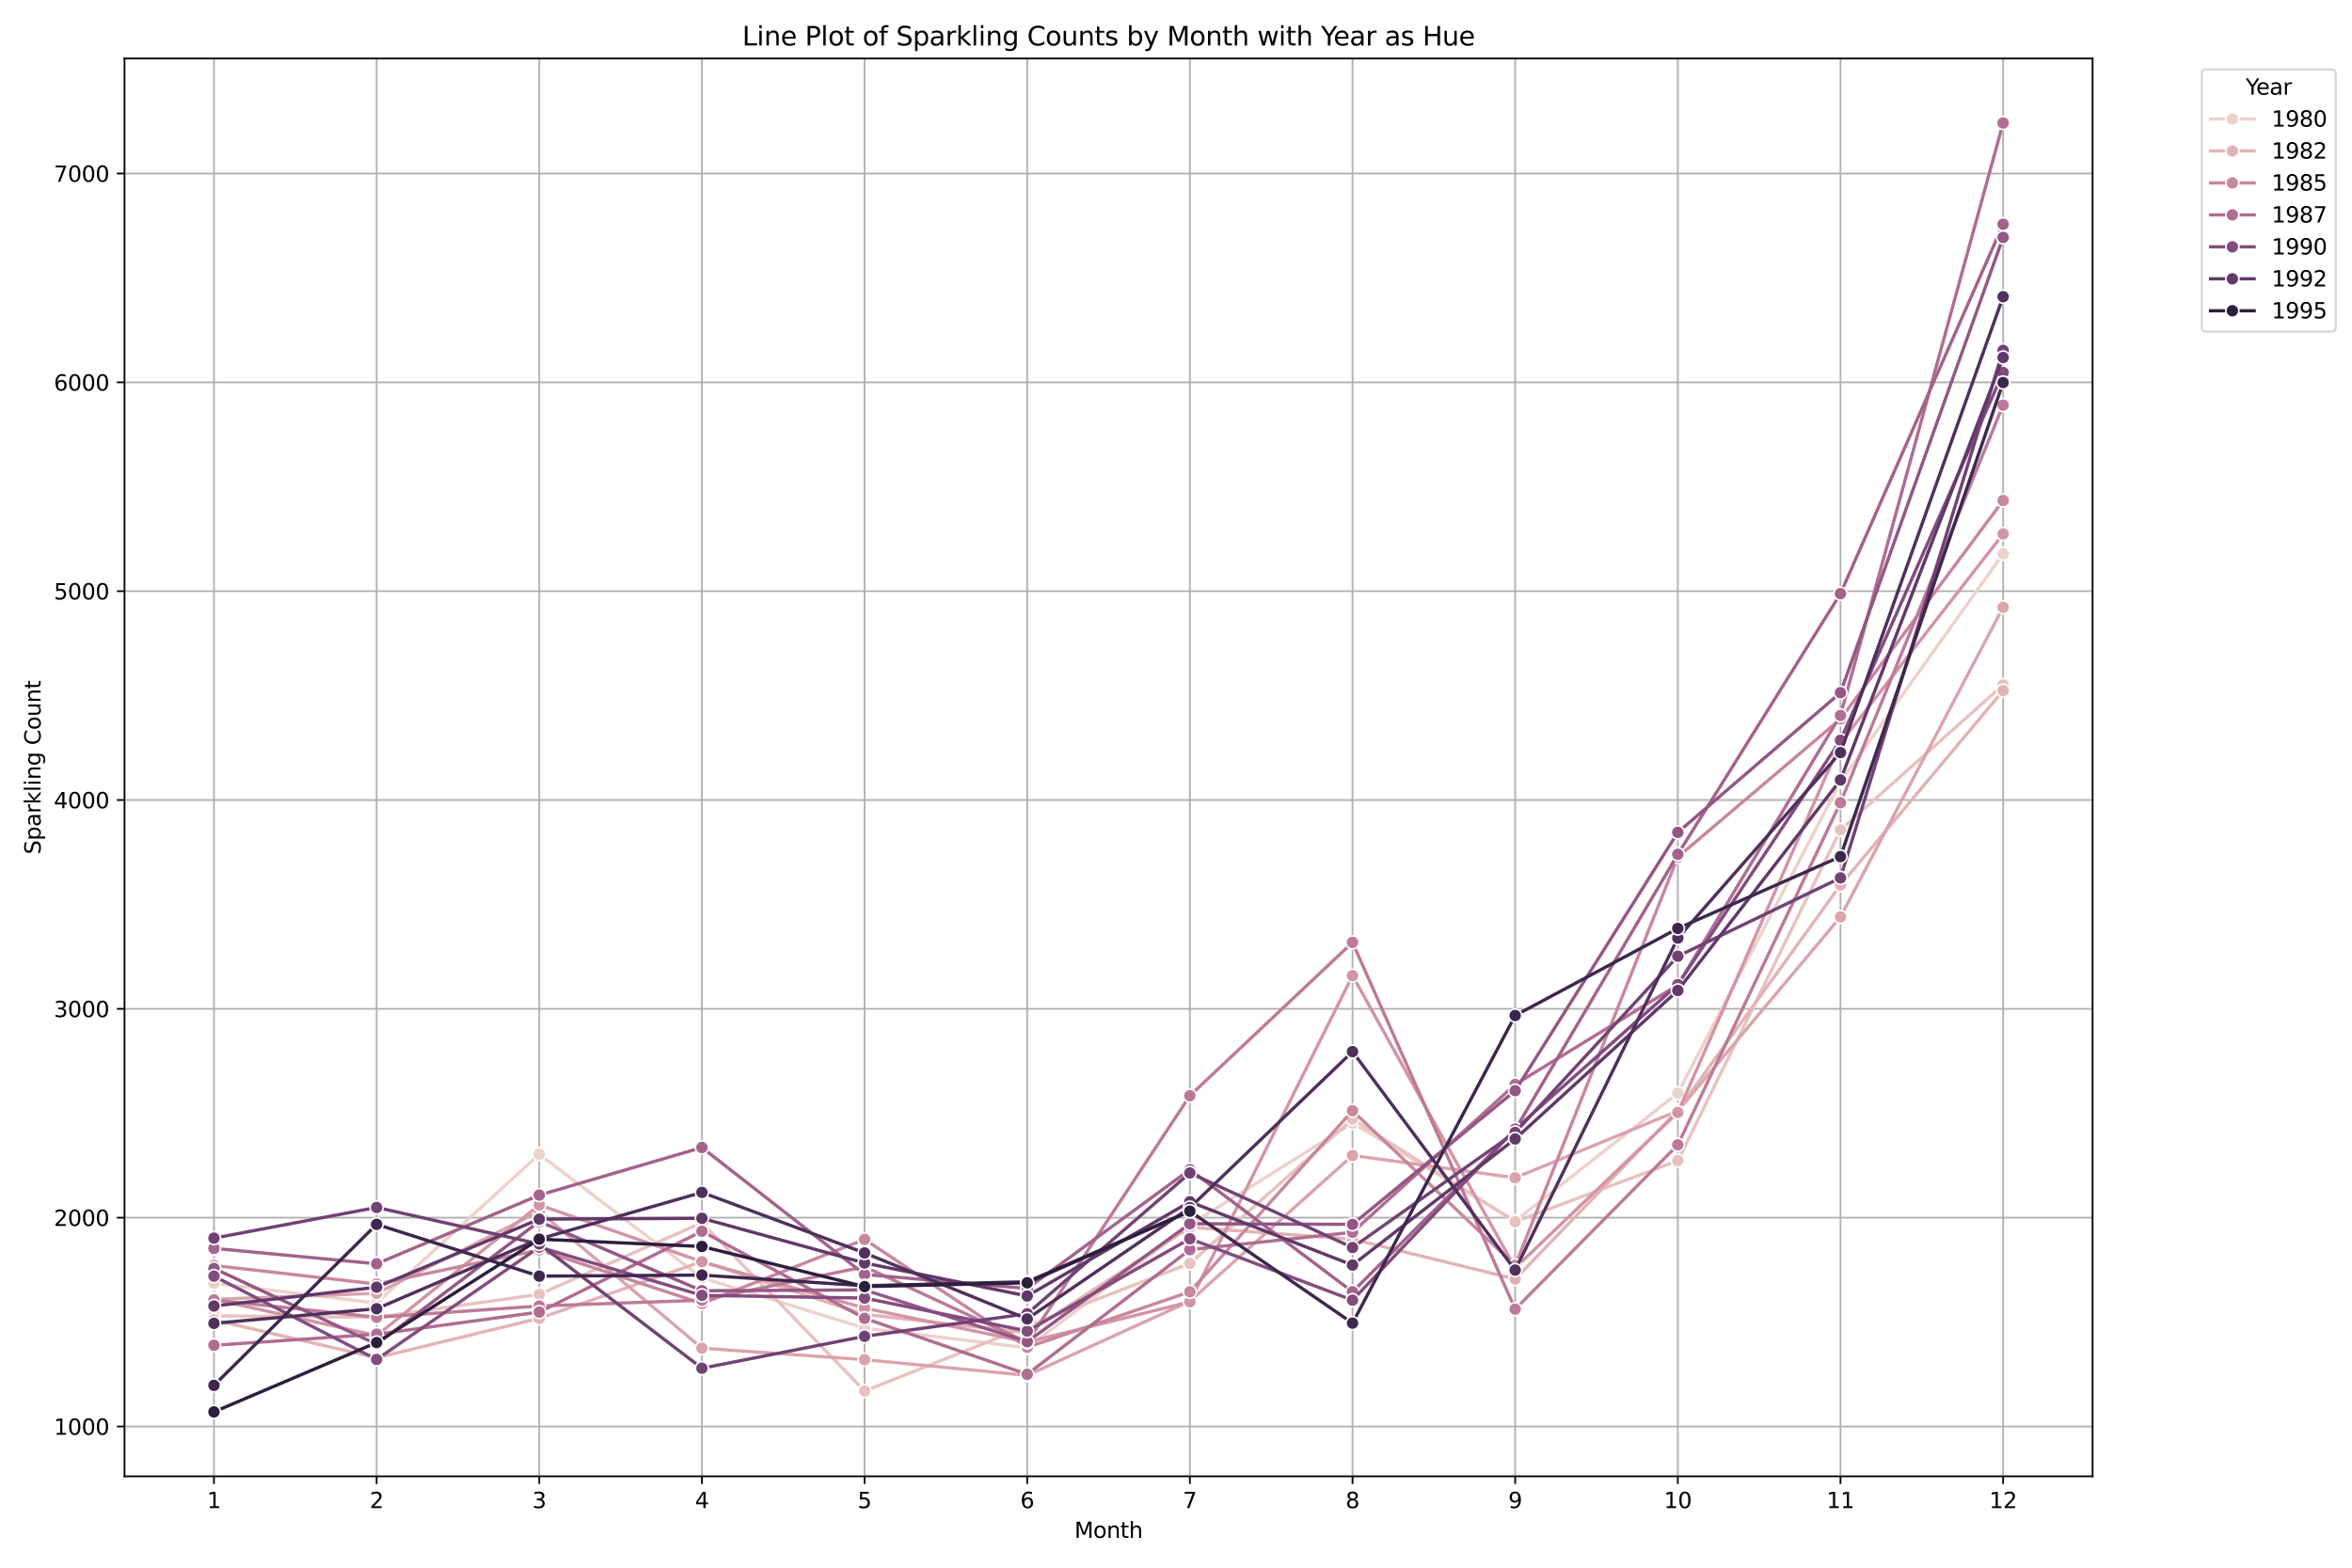 <?xml version="1.0" encoding="utf-8" standalone="no"?>
<!DOCTYPE svg PUBLIC "-//W3C//DTD SVG 1.1//EN"
  "http://www.w3.org/Graphics/SVG/1.1/DTD/svg11.dtd">
<svg xmlns:xlink="http://www.w3.org/1999/xlink" width="1080pt" height="720pt" viewBox="0 0 1080 720" xmlns="http://www.w3.org/2000/svg" version="1.1">
 <defs>
  <style type="text/css">*{stroke-linejoin: round; stroke-linecap: butt}</style>
 </defs>
 <g id="figure_1">
  <g id="patch_1">
   <path d="M 0 720 
L 1080 720 
L 1080 0 
L 0 0 
z
" style="fill: #ffffff"/>
  </g>
  <g id="axes_1">
   <g id="patch_2">
    <path d="M 57.17 678.04 
L 960.88 678.04 
L 960.88 26.88 
L 57.17 26.88 
z
" style="fill: #ffffff"/>
   </g>
   <g id="FillBetweenPolyCollection_1"/>
   <g id="FillBetweenPolyCollection_2"/>
   <g id="FillBetweenPolyCollection_3"/>
   <g id="FillBetweenPolyCollection_4"/>
   <g id="FillBetweenPolyCollection_5"/>
   <g id="FillBetweenPolyCollection_6"/>
   <g id="FillBetweenPolyCollection_7"/>
   <g id="FillBetweenPolyCollection_8"/>
   <g id="FillBetweenPolyCollection_9"/>
   <g id="FillBetweenPolyCollection_10"/>
   <g id="FillBetweenPolyCollection_11"/>
   <g id="FillBetweenPolyCollection_12"/>
   <g id="FillBetweenPolyCollection_13"/>
   <g id="FillBetweenPolyCollection_14"/>
   <g id="FillBetweenPolyCollection_15"/>
   <g id="FillBetweenPolyCollection_16"/>
   <g id="matplotlib.axis_1">
    <g id="xtick_1">
     <g id="line2d_1">
      <path d="M 98.248 678.04 
L 98.248 26.88 
" clip-path="url(#p9916b0ab15)" style="fill: none; stroke: #b0b0b0; stroke-width: 0.8; stroke-linecap: square"/>
     </g>
     <g id="line2d_2">
      <defs>
       <path id="me404d1c416" d="M 0 0 
L 0 3.5 
" style="stroke: #000000; stroke-width: 0.8"/>
      </defs>
      <g>
       <use xlink:href="#me404d1c416" x="98.248" y="678.04" style="stroke: #000000; stroke-width: 0.8"/>
      </g>
     </g>
     <g id="text_1">
      <!-- 1 -->
      <g transform="translate(95.066 692.638) scale(0.1 -0.1)">
       <defs>
        <path id="DejaVuSans-31" d="M 794 531 
L 1825 531 
L 1825 4091 
L 703 3866 
L 703 4441 
L 1819 4666 
L 2450 4666 
L 2450 531 
L 3481 531 
L 3481 0 
L 794 0 
L 794 531 
z
" transform="scale(0.016)"/>
       </defs>
       <use xlink:href="#DejaVuSans-31"/>
      </g>
     </g>
    </g>
    <g id="xtick_2">
     <g id="line2d_3">
      <path d="M 172.935 678.04 
L 172.935 26.88 
" clip-path="url(#p9916b0ab15)" style="fill: none; stroke: #b0b0b0; stroke-width: 0.8; stroke-linecap: square"/>
     </g>
     <g id="line2d_4">
      <g>
       <use xlink:href="#me404d1c416" x="172.935" y="678.04" style="stroke: #000000; stroke-width: 0.8"/>
      </g>
     </g>
     <g id="text_2">
      <!-- 2 -->
      <g transform="translate(169.753 692.638) scale(0.1 -0.1)">
       <defs>
        <path id="DejaVuSans-32" d="M 1228 531 
L 3431 531 
L 3431 0 
L 469 0 
L 469 531 
Q 828 903 1448 1529 
Q 2069 2156 2228 2338 
Q 2531 2678 2651 2914 
Q 2772 3150 2772 3378 
Q 2772 3750 2511 3984 
Q 2250 4219 1831 4219 
Q 1534 4219 1204 4116 
Q 875 4013 500 3803 
L 500 4441 
Q 881 4594 1212 4672 
Q 1544 4750 1819 4750 
Q 2544 4750 2975 4387 
Q 3406 4025 3406 3419 
Q 3406 3131 3298 2873 
Q 3191 2616 2906 2266 
Q 2828 2175 2409 1742 
Q 1991 1309 1228 531 
z
" transform="scale(0.016)"/>
       </defs>
       <use xlink:href="#DejaVuSans-32"/>
      </g>
     </g>
    </g>
    <g id="xtick_3">
     <g id="line2d_5">
      <path d="M 247.621 678.04 
L 247.621 26.88 
" clip-path="url(#p9916b0ab15)" style="fill: none; stroke: #b0b0b0; stroke-width: 0.8; stroke-linecap: square"/>
     </g>
     <g id="line2d_6">
      <g>
       <use xlink:href="#me404d1c416" x="247.621" y="678.04" style="stroke: #000000; stroke-width: 0.8"/>
      </g>
     </g>
     <g id="text_3">
      <!-- 3 -->
      <g transform="translate(244.44 692.638) scale(0.1 -0.1)">
       <defs>
        <path id="DejaVuSans-33" d="M 2597 2516 
Q 3050 2419 3304 2112 
Q 3559 1806 3559 1356 
Q 3559 666 3084 287 
Q 2609 -91 1734 -91 
Q 1441 -91 1130 -33 
Q 819 25 488 141 
L 488 750 
Q 750 597 1062 519 
Q 1375 441 1716 441 
Q 2309 441 2620 675 
Q 2931 909 2931 1356 
Q 2931 1769 2642 2001 
Q 2353 2234 1838 2234 
L 1294 2234 
L 1294 2753 
L 1863 2753 
Q 2328 2753 2575 2939 
Q 2822 3125 2822 3475 
Q 2822 3834 2567 4026 
Q 2313 4219 1838 4219 
Q 1578 4219 1281 4162 
Q 984 4106 628 3988 
L 628 4550 
Q 988 4650 1302 4700 
Q 1616 4750 1894 4750 
Q 2613 4750 3031 4423 
Q 3450 4097 3450 3541 
Q 3450 3153 3228 2886 
Q 3006 2619 2597 2516 
z
" transform="scale(0.016)"/>
       </defs>
       <use xlink:href="#DejaVuSans-33"/>
      </g>
     </g>
    </g>
    <g id="xtick_4">
     <g id="line2d_7">
      <path d="M 322.308 678.04 
L 322.308 26.88 
" clip-path="url(#p9916b0ab15)" style="fill: none; stroke: #b0b0b0; stroke-width: 0.8; stroke-linecap: square"/>
     </g>
     <g id="line2d_8">
      <g>
       <use xlink:href="#me404d1c416" x="322.308" y="678.04" style="stroke: #000000; stroke-width: 0.8"/>
      </g>
     </g>
     <g id="text_4">
      <!-- 4 -->
      <g transform="translate(319.127 692.638) scale(0.1 -0.1)">
       <defs>
        <path id="DejaVuSans-34" d="M 2419 4116 
L 825 1625 
L 2419 1625 
L 2419 4116 
z
M 2253 4666 
L 3047 4666 
L 3047 1625 
L 3713 1625 
L 3713 1100 
L 3047 1100 
L 3047 0 
L 2419 0 
L 2419 1100 
L 313 1100 
L 313 1709 
L 2253 4666 
z
" transform="scale(0.016)"/>
       </defs>
       <use xlink:href="#DejaVuSans-34"/>
      </g>
     </g>
    </g>
    <g id="xtick_5">
     <g id="line2d_9">
      <path d="M 396.995 678.04 
L 396.995 26.88 
" clip-path="url(#p9916b0ab15)" style="fill: none; stroke: #b0b0b0; stroke-width: 0.8; stroke-linecap: square"/>
     </g>
     <g id="line2d_10">
      <g>
       <use xlink:href="#me404d1c416" x="396.995" y="678.04" style="stroke: #000000; stroke-width: 0.8"/>
      </g>
     </g>
     <g id="text_5">
      <!-- 5 -->
      <g transform="translate(393.814 692.638) scale(0.1 -0.1)">
       <defs>
        <path id="DejaVuSans-35" d="M 691 4666 
L 3169 4666 
L 3169 4134 
L 1269 4134 
L 1269 2991 
Q 1406 3038 1543 3061 
Q 1681 3084 1819 3084 
Q 2600 3084 3056 2656 
Q 3513 2228 3513 1497 
Q 3513 744 3044 326 
Q 2575 -91 1722 -91 
Q 1428 -91 1123 -41 
Q 819 9 494 109 
L 494 744 
Q 775 591 1075 516 
Q 1375 441 1709 441 
Q 2250 441 2565 725 
Q 2881 1009 2881 1497 
Q 2881 1984 2565 2268 
Q 2250 2553 1709 2553 
Q 1456 2553 1204 2497 
Q 953 2441 691 2322 
L 691 4666 
z
" transform="scale(0.016)"/>
       </defs>
       <use xlink:href="#DejaVuSans-35"/>
      </g>
     </g>
    </g>
    <g id="xtick_6">
     <g id="line2d_11">
      <path d="M 471.682 678.04 
L 471.682 26.88 
" clip-path="url(#p9916b0ab15)" style="fill: none; stroke: #b0b0b0; stroke-width: 0.8; stroke-linecap: square"/>
     </g>
     <g id="line2d_12">
      <g>
       <use xlink:href="#me404d1c416" x="471.682" y="678.04" style="stroke: #000000; stroke-width: 0.8"/>
      </g>
     </g>
     <g id="text_6">
      <!-- 6 -->
      <g transform="translate(468.5 692.638) scale(0.1 -0.1)">
       <defs>
        <path id="DejaVuSans-36" d="M 2113 2584 
Q 1688 2584 1439 2293 
Q 1191 2003 1191 1497 
Q 1191 994 1439 701 
Q 1688 409 2113 409 
Q 2538 409 2786 701 
Q 3034 994 3034 1497 
Q 3034 2003 2786 2293 
Q 2538 2584 2113 2584 
z
M 3366 4563 
L 3366 3988 
Q 3128 4100 2886 4159 
Q 2644 4219 2406 4219 
Q 1781 4219 1451 3797 
Q 1122 3375 1075 2522 
Q 1259 2794 1537 2939 
Q 1816 3084 2150 3084 
Q 2853 3084 3261 2657 
Q 3669 2231 3669 1497 
Q 3669 778 3244 343 
Q 2819 -91 2113 -91 
Q 1303 -91 875 529 
Q 447 1150 447 2328 
Q 447 3434 972 4092 
Q 1497 4750 2381 4750 
Q 2619 4750 2861 4703 
Q 3103 4656 3366 4563 
z
" transform="scale(0.016)"/>
       </defs>
       <use xlink:href="#DejaVuSans-36"/>
      </g>
     </g>
    </g>
    <g id="xtick_7">
     <g id="line2d_13">
      <path d="M 546.368 678.04 
L 546.368 26.88 
" clip-path="url(#p9916b0ab15)" style="fill: none; stroke: #b0b0b0; stroke-width: 0.8; stroke-linecap: square"/>
     </g>
     <g id="line2d_14">
      <g>
       <use xlink:href="#me404d1c416" x="546.368" y="678.04" style="stroke: #000000; stroke-width: 0.8"/>
      </g>
     </g>
     <g id="text_7">
      <!-- 7 -->
      <g transform="translate(543.187 692.638) scale(0.1 -0.1)">
       <defs>
        <path id="DejaVuSans-37" d="M 525 4666 
L 3525 4666 
L 3525 4397 
L 1831 0 
L 1172 0 
L 2766 4134 
L 525 4134 
L 525 4666 
z
" transform="scale(0.016)"/>
       </defs>
       <use xlink:href="#DejaVuSans-37"/>
      </g>
     </g>
    </g>
    <g id="xtick_8">
     <g id="line2d_15">
      <path d="M 621.055 678.04 
L 621.055 26.88 
" clip-path="url(#p9916b0ab15)" style="fill: none; stroke: #b0b0b0; stroke-width: 0.8; stroke-linecap: square"/>
     </g>
     <g id="line2d_16">
      <g>
       <use xlink:href="#me404d1c416" x="621.055" y="678.04" style="stroke: #000000; stroke-width: 0.8"/>
      </g>
     </g>
     <g id="text_8">
      <!-- 8 -->
      <g transform="translate(617.874 692.638) scale(0.1 -0.1)">
       <defs>
        <path id="DejaVuSans-38" d="M 2034 2216 
Q 1584 2216 1326 1975 
Q 1069 1734 1069 1313 
Q 1069 891 1326 650 
Q 1584 409 2034 409 
Q 2484 409 2743 651 
Q 3003 894 3003 1313 
Q 3003 1734 2745 1975 
Q 2488 2216 2034 2216 
z
M 1403 2484 
Q 997 2584 770 2862 
Q 544 3141 544 3541 
Q 544 4100 942 4425 
Q 1341 4750 2034 4750 
Q 2731 4750 3128 4425 
Q 3525 4100 3525 3541 
Q 3525 3141 3298 2862 
Q 3072 2584 2669 2484 
Q 3125 2378 3379 2068 
Q 3634 1759 3634 1313 
Q 3634 634 3220 271 
Q 2806 -91 2034 -91 
Q 1263 -91 848 271 
Q 434 634 434 1313 
Q 434 1759 690 2068 
Q 947 2378 1403 2484 
z
M 1172 3481 
Q 1172 3119 1398 2916 
Q 1625 2713 2034 2713 
Q 2441 2713 2670 2916 
Q 2900 3119 2900 3481 
Q 2900 3844 2670 4047 
Q 2441 4250 2034 4250 
Q 1625 4250 1398 4047 
Q 1172 3844 1172 3481 
z
" transform="scale(0.016)"/>
       </defs>
       <use xlink:href="#DejaVuSans-38"/>
      </g>
     </g>
    </g>
    <g id="xtick_9">
     <g id="line2d_17">
      <path d="M 695.742 678.04 
L 695.742 26.88 
" clip-path="url(#p9916b0ab15)" style="fill: none; stroke: #b0b0b0; stroke-width: 0.8; stroke-linecap: square"/>
     </g>
     <g id="line2d_18">
      <g>
       <use xlink:href="#me404d1c416" x="695.742" y="678.04" style="stroke: #000000; stroke-width: 0.8"/>
      </g>
     </g>
     <g id="text_9">
      <!-- 9 -->
      <g transform="translate(692.561 692.638) scale(0.1 -0.1)">
       <defs>
        <path id="DejaVuSans-39" d="M 703 97 
L 703 672 
Q 941 559 1184 500 
Q 1428 441 1663 441 
Q 2288 441 2617 861 
Q 2947 1281 2994 2138 
Q 2813 1869 2534 1725 
Q 2256 1581 1919 1581 
Q 1219 1581 811 2004 
Q 403 2428 403 3163 
Q 403 3881 828 4315 
Q 1253 4750 1959 4750 
Q 2769 4750 3195 4129 
Q 3622 3509 3622 2328 
Q 3622 1225 3098 567 
Q 2575 -91 1691 -91 
Q 1453 -91 1209 -44 
Q 966 3 703 97 
z
M 1959 2075 
Q 2384 2075 2632 2365 
Q 2881 2656 2881 3163 
Q 2881 3666 2632 3958 
Q 2384 4250 1959 4250 
Q 1534 4250 1286 3958 
Q 1038 3666 1038 3163 
Q 1038 2656 1286 2365 
Q 1534 2075 1959 2075 
z
" transform="scale(0.016)"/>
       </defs>
       <use xlink:href="#DejaVuSans-39"/>
      </g>
     </g>
    </g>
    <g id="xtick_10">
     <g id="line2d_19">
      <path d="M 770.429 678.04 
L 770.429 26.88 
" clip-path="url(#p9916b0ab15)" style="fill: none; stroke: #b0b0b0; stroke-width: 0.8; stroke-linecap: square"/>
     </g>
     <g id="line2d_20">
      <g>
       <use xlink:href="#me404d1c416" x="770.429" y="678.04" style="stroke: #000000; stroke-width: 0.8"/>
      </g>
     </g>
     <g id="text_10">
      <!-- 10 -->
      <g transform="translate(764.066 692.638) scale(0.1 -0.1)">
       <defs>
        <path id="DejaVuSans-30" d="M 2034 4250 
Q 1547 4250 1301 3770 
Q 1056 3291 1056 2328 
Q 1056 1369 1301 889 
Q 1547 409 2034 409 
Q 2525 409 2770 889 
Q 3016 1369 3016 2328 
Q 3016 3291 2770 3770 
Q 2525 4250 2034 4250 
z
M 2034 4750 
Q 2819 4750 3233 4129 
Q 3647 3509 3647 2328 
Q 3647 1150 3233 529 
Q 2819 -91 2034 -91 
Q 1250 -91 836 529 
Q 422 1150 422 2328 
Q 422 3509 836 4129 
Q 1250 4750 2034 4750 
z
" transform="scale(0.016)"/>
       </defs>
       <use xlink:href="#DejaVuSans-31"/>
       <use xlink:href="#DejaVuSans-30" transform="translate(63.623 0)"/>
      </g>
     </g>
    </g>
    <g id="xtick_11">
     <g id="line2d_21">
      <path d="M 845.115 678.04 
L 845.115 26.88 
" clip-path="url(#p9916b0ab15)" style="fill: none; stroke: #b0b0b0; stroke-width: 0.8; stroke-linecap: square"/>
     </g>
     <g id="line2d_22">
      <g>
       <use xlink:href="#me404d1c416" x="845.115" y="678.04" style="stroke: #000000; stroke-width: 0.8"/>
      </g>
     </g>
     <g id="text_11">
      <!-- 11 -->
      <g transform="translate(838.753 692.638) scale(0.1 -0.1)">
       <use xlink:href="#DejaVuSans-31"/>
       <use xlink:href="#DejaVuSans-31" transform="translate(63.623 0)"/>
      </g>
     </g>
    </g>
    <g id="xtick_12">
     <g id="line2d_23">
      <path d="M 919.802 678.04 
L 919.802 26.88 
" clip-path="url(#p9916b0ab15)" style="fill: none; stroke: #b0b0b0; stroke-width: 0.8; stroke-linecap: square"/>
     </g>
     <g id="line2d_24">
      <g>
       <use xlink:href="#me404d1c416" x="919.802" y="678.04" style="stroke: #000000; stroke-width: 0.8"/>
      </g>
     </g>
     <g id="text_12">
      <!-- 12 -->
      <g transform="translate(913.44 692.638) scale(0.1 -0.1)">
       <use xlink:href="#DejaVuSans-31"/>
       <use xlink:href="#DejaVuSans-32" transform="translate(63.623 0)"/>
      </g>
     </g>
    </g>
    <g id="text_13">
     <!-- Month -->
     <g transform="translate(493.354 706.317) scale(0.1 -0.1)">
      <defs>
       <path id="DejaVuSans-4d" d="M 628 4666 
L 1569 4666 
L 2759 1491 
L 3956 4666 
L 4897 4666 
L 4897 0 
L 4281 0 
L 4281 4097 
L 3078 897 
L 2444 897 
L 1241 4097 
L 1241 0 
L 628 0 
L 628 4666 
z
" transform="scale(0.016)"/>
       <path id="DejaVuSans-6f" d="M 1959 3097 
Q 1497 3097 1228 2736 
Q 959 2375 959 1747 
Q 959 1119 1226 758 
Q 1494 397 1959 397 
Q 2419 397 2687 759 
Q 2956 1122 2956 1747 
Q 2956 2369 2687 2733 
Q 2419 3097 1959 3097 
z
M 1959 3584 
Q 2709 3584 3137 3096 
Q 3566 2609 3566 1747 
Q 3566 888 3137 398 
Q 2709 -91 1959 -91 
Q 1206 -91 779 398 
Q 353 888 353 1747 
Q 353 2609 779 3096 
Q 1206 3584 1959 3584 
z
" transform="scale(0.016)"/>
       <path id="DejaVuSans-6e" d="M 3513 2113 
L 3513 0 
L 2938 0 
L 2938 2094 
Q 2938 2591 2744 2837 
Q 2550 3084 2163 3084 
Q 1697 3084 1428 2787 
Q 1159 2491 1159 1978 
L 1159 0 
L 581 0 
L 581 3500 
L 1159 3500 
L 1159 2956 
Q 1366 3272 1645 3428 
Q 1925 3584 2291 3584 
Q 2894 3584 3203 3211 
Q 3513 2838 3513 2113 
z
" transform="scale(0.016)"/>
       <path id="DejaVuSans-74" d="M 1172 4494 
L 1172 3500 
L 2356 3500 
L 2356 3053 
L 1172 3053 
L 1172 1153 
Q 1172 725 1289 603 
Q 1406 481 1766 481 
L 2356 481 
L 2356 0 
L 1766 0 
Q 1100 0 847 248 
Q 594 497 594 1153 
L 594 3053 
L 172 3053 
L 172 3500 
L 594 3500 
L 594 4494 
L 1172 4494 
z
" transform="scale(0.016)"/>
       <path id="DejaVuSans-68" d="M 3513 2113 
L 3513 0 
L 2938 0 
L 2938 2094 
Q 2938 2591 2744 2837 
Q 2550 3084 2163 3084 
Q 1697 3084 1428 2787 
Q 1159 2491 1159 1978 
L 1159 0 
L 581 0 
L 581 4863 
L 1159 4863 
L 1159 2956 
Q 1366 3272 1645 3428 
Q 1925 3584 2291 3584 
Q 2894 3584 3203 3211 
Q 3513 2838 3513 2113 
z
" transform="scale(0.016)"/>
      </defs>
      <use xlink:href="#DejaVuSans-4d"/>
      <use xlink:href="#DejaVuSans-6f" transform="translate(86.279 0)"/>
      <use xlink:href="#DejaVuSans-6e" transform="translate(147.461 0)"/>
      <use xlink:href="#DejaVuSans-74" transform="translate(210.84 0)"/>
      <use xlink:href="#DejaVuSans-68" transform="translate(250.049 0)"/>
     </g>
    </g>
   </g>
   <g id="matplotlib.axis_2">
    <g id="ytick_1">
     <g id="line2d_25">
      <path d="M 57.17 655.156 
L 960.88 655.156 
" clip-path="url(#p9916b0ab15)" style="fill: none; stroke: #b0b0b0; stroke-width: 0.8; stroke-linecap: square"/>
     </g>
     <g id="line2d_26">
      <defs>
       <path id="me18c2520ea" d="M 0 0 
L -3.5 0 
" style="stroke: #000000; stroke-width: 0.8"/>
      </defs>
      <g>
       <use xlink:href="#me18c2520ea" x="57.17" y="655.156" style="stroke: #000000; stroke-width: 0.8"/>
      </g>
     </g>
     <g id="text_14">
      <!-- 1000 -->
      <g transform="translate(24.72 658.955) scale(0.1 -0.1)">
       <use xlink:href="#DejaVuSans-31"/>
       <use xlink:href="#DejaVuSans-30" transform="translate(63.623 0)"/>
       <use xlink:href="#DejaVuSans-30" transform="translate(127.246 0)"/>
       <use xlink:href="#DejaVuSans-30" transform="translate(190.869 0)"/>
      </g>
     </g>
    </g>
    <g id="ytick_2">
     <g id="line2d_27">
      <path d="M 57.17 559.244 
L 960.88 559.244 
" clip-path="url(#p9916b0ab15)" style="fill: none; stroke: #b0b0b0; stroke-width: 0.8; stroke-linecap: square"/>
     </g>
     <g id="line2d_28">
      <g>
       <use xlink:href="#me18c2520ea" x="57.17" y="559.244" style="stroke: #000000; stroke-width: 0.8"/>
      </g>
     </g>
     <g id="text_15">
      <!-- 2000 -->
      <g transform="translate(24.72 563.044) scale(0.1 -0.1)">
       <use xlink:href="#DejaVuSans-32"/>
       <use xlink:href="#DejaVuSans-30" transform="translate(63.623 0)"/>
       <use xlink:href="#DejaVuSans-30" transform="translate(127.246 0)"/>
       <use xlink:href="#DejaVuSans-30" transform="translate(190.869 0)"/>
      </g>
     </g>
    </g>
    <g id="ytick_3">
     <g id="line2d_29">
      <path d="M 57.17 463.333 
L 960.88 463.333 
" clip-path="url(#p9916b0ab15)" style="fill: none; stroke: #b0b0b0; stroke-width: 0.8; stroke-linecap: square"/>
     </g>
     <g id="line2d_30">
      <g>
       <use xlink:href="#me18c2520ea" x="57.17" y="463.333" style="stroke: #000000; stroke-width: 0.8"/>
      </g>
     </g>
     <g id="text_16">
      <!-- 3000 -->
      <g transform="translate(24.72 467.133) scale(0.1 -0.1)">
       <use xlink:href="#DejaVuSans-33"/>
       <use xlink:href="#DejaVuSans-30" transform="translate(63.623 0)"/>
       <use xlink:href="#DejaVuSans-30" transform="translate(127.246 0)"/>
       <use xlink:href="#DejaVuSans-30" transform="translate(190.869 0)"/>
      </g>
     </g>
    </g>
    <g id="ytick_4">
     <g id="line2d_31">
      <path d="M 57.17 367.422 
L 960.88 367.422 
" clip-path="url(#p9916b0ab15)" style="fill: none; stroke: #b0b0b0; stroke-width: 0.8; stroke-linecap: square"/>
     </g>
     <g id="line2d_32">
      <g>
       <use xlink:href="#me18c2520ea" x="57.17" y="367.422" style="stroke: #000000; stroke-width: 0.8"/>
      </g>
     </g>
     <g id="text_17">
      <!-- 4000 -->
      <g transform="translate(24.72 371.221) scale(0.1 -0.1)">
       <use xlink:href="#DejaVuSans-34"/>
       <use xlink:href="#DejaVuSans-30" transform="translate(63.623 0)"/>
       <use xlink:href="#DejaVuSans-30" transform="translate(127.246 0)"/>
       <use xlink:href="#DejaVuSans-30" transform="translate(190.869 0)"/>
      </g>
     </g>
    </g>
    <g id="ytick_5">
     <g id="line2d_33">
      <path d="M 57.17 271.511 
L 960.88 271.511 
" clip-path="url(#p9916b0ab15)" style="fill: none; stroke: #b0b0b0; stroke-width: 0.8; stroke-linecap: square"/>
     </g>
     <g id="line2d_34">
      <g>
       <use xlink:href="#me18c2520ea" x="57.17" y="271.511" style="stroke: #000000; stroke-width: 0.8"/>
      </g>
     </g>
     <g id="text_18">
      <!-- 5000 -->
      <g transform="translate(24.72 275.31) scale(0.1 -0.1)">
       <use xlink:href="#DejaVuSans-35"/>
       <use xlink:href="#DejaVuSans-30" transform="translate(63.623 0)"/>
       <use xlink:href="#DejaVuSans-30" transform="translate(127.246 0)"/>
       <use xlink:href="#DejaVuSans-30" transform="translate(190.869 0)"/>
      </g>
     </g>
    </g>
    <g id="ytick_6">
     <g id="line2d_35">
      <path d="M 57.17 175.6 
L 960.88 175.6 
" clip-path="url(#p9916b0ab15)" style="fill: none; stroke: #b0b0b0; stroke-width: 0.8; stroke-linecap: square"/>
     </g>
     <g id="line2d_36">
      <g>
       <use xlink:href="#me18c2520ea" x="57.17" y="175.6" style="stroke: #000000; stroke-width: 0.8"/>
      </g>
     </g>
     <g id="text_19">
      <!-- 6000 -->
      <g transform="translate(24.72 179.399) scale(0.1 -0.1)">
       <use xlink:href="#DejaVuSans-36"/>
       <use xlink:href="#DejaVuSans-30" transform="translate(63.623 0)"/>
       <use xlink:href="#DejaVuSans-30" transform="translate(127.246 0)"/>
       <use xlink:href="#DejaVuSans-30" transform="translate(190.869 0)"/>
      </g>
     </g>
    </g>
    <g id="ytick_7">
     <g id="line2d_37">
      <path d="M 57.17 79.689 
L 960.88 79.689 
" clip-path="url(#p9916b0ab15)" style="fill: none; stroke: #b0b0b0; stroke-width: 0.8; stroke-linecap: square"/>
     </g>
     <g id="line2d_38">
      <g>
       <use xlink:href="#me18c2520ea" x="57.17" y="79.689" style="stroke: #000000; stroke-width: 0.8"/>
      </g>
     </g>
     <g id="text_20">
      <!-- 7000 -->
      <g transform="translate(24.72 83.488) scale(0.1 -0.1)">
       <use xlink:href="#DejaVuSans-37"/>
       <use xlink:href="#DejaVuSans-30" transform="translate(63.623 0)"/>
       <use xlink:href="#DejaVuSans-30" transform="translate(127.246 0)"/>
       <use xlink:href="#DejaVuSans-30" transform="translate(190.869 0)"/>
      </g>
     </g>
    </g>
    <g id="text_21">
     <!-- Sparkling Count -->
     <g transform="translate(18.64 392.382) rotate(-90) scale(0.1 -0.1)">
      <defs>
       <path id="DejaVuSans-53" d="M 3425 4513 
L 3425 3897 
Q 3066 4069 2747 4153 
Q 2428 4238 2131 4238 
Q 1616 4238 1336 4038 
Q 1056 3838 1056 3469 
Q 1056 3159 1242 3001 
Q 1428 2844 1947 2747 
L 2328 2669 
Q 3034 2534 3370 2195 
Q 3706 1856 3706 1288 
Q 3706 609 3251 259 
Q 2797 -91 1919 -91 
Q 1588 -91 1214 -16 
Q 841 59 441 206 
L 441 856 
Q 825 641 1194 531 
Q 1563 422 1919 422 
Q 2459 422 2753 634 
Q 3047 847 3047 1241 
Q 3047 1584 2836 1778 
Q 2625 1972 2144 2069 
L 1759 2144 
Q 1053 2284 737 2584 
Q 422 2884 422 3419 
Q 422 4038 858 4394 
Q 1294 4750 2059 4750 
Q 2388 4750 2728 4690 
Q 3069 4631 3425 4513 
z
" transform="scale(0.016)"/>
       <path id="DejaVuSans-70" d="M 1159 525 
L 1159 -1331 
L 581 -1331 
L 581 3500 
L 1159 3500 
L 1159 2969 
Q 1341 3281 1617 3432 
Q 1894 3584 2278 3584 
Q 2916 3584 3314 3078 
Q 3713 2572 3713 1747 
Q 3713 922 3314 415 
Q 2916 -91 2278 -91 
Q 1894 -91 1617 61 
Q 1341 213 1159 525 
z
M 3116 1747 
Q 3116 2381 2855 2742 
Q 2594 3103 2138 3103 
Q 1681 3103 1420 2742 
Q 1159 2381 1159 1747 
Q 1159 1113 1420 752 
Q 1681 391 2138 391 
Q 2594 391 2855 752 
Q 3116 1113 3116 1747 
z
" transform="scale(0.016)"/>
       <path id="DejaVuSans-61" d="M 2194 1759 
Q 1497 1759 1228 1600 
Q 959 1441 959 1056 
Q 959 750 1161 570 
Q 1363 391 1709 391 
Q 2188 391 2477 730 
Q 2766 1069 2766 1631 
L 2766 1759 
L 2194 1759 
z
M 3341 1997 
L 3341 0 
L 2766 0 
L 2766 531 
Q 2569 213 2275 61 
Q 1981 -91 1556 -91 
Q 1019 -91 701 211 
Q 384 513 384 1019 
Q 384 1609 779 1909 
Q 1175 2209 1959 2209 
L 2766 2209 
L 2766 2266 
Q 2766 2663 2505 2880 
Q 2244 3097 1772 3097 
Q 1472 3097 1187 3025 
Q 903 2953 641 2809 
L 641 3341 
Q 956 3463 1253 3523 
Q 1550 3584 1831 3584 
Q 2591 3584 2966 3190 
Q 3341 2797 3341 1997 
z
" transform="scale(0.016)"/>
       <path id="DejaVuSans-72" d="M 2631 2963 
Q 2534 3019 2420 3045 
Q 2306 3072 2169 3072 
Q 1681 3072 1420 2755 
Q 1159 2438 1159 1844 
L 1159 0 
L 581 0 
L 581 3500 
L 1159 3500 
L 1159 2956 
Q 1341 3275 1631 3429 
Q 1922 3584 2338 3584 
Q 2397 3584 2469 3576 
Q 2541 3569 2628 3553 
L 2631 2963 
z
" transform="scale(0.016)"/>
       <path id="DejaVuSans-6b" d="M 581 4863 
L 1159 4863 
L 1159 1991 
L 2875 3500 
L 3609 3500 
L 1753 1863 
L 3688 0 
L 2938 0 
L 1159 1709 
L 1159 0 
L 581 0 
L 581 4863 
z
" transform="scale(0.016)"/>
       <path id="DejaVuSans-6c" d="M 603 4863 
L 1178 4863 
L 1178 0 
L 603 0 
L 603 4863 
z
" transform="scale(0.016)"/>
       <path id="DejaVuSans-69" d="M 603 3500 
L 1178 3500 
L 1178 0 
L 603 0 
L 603 3500 
z
M 603 4863 
L 1178 4863 
L 1178 4134 
L 603 4134 
L 603 4863 
z
" transform="scale(0.016)"/>
       <path id="DejaVuSans-67" d="M 2906 1791 
Q 2906 2416 2648 2759 
Q 2391 3103 1925 3103 
Q 1463 3103 1205 2759 
Q 947 2416 947 1791 
Q 947 1169 1205 825 
Q 1463 481 1925 481 
Q 2391 481 2648 825 
Q 2906 1169 2906 1791 
z
M 3481 434 
Q 3481 -459 3084 -895 
Q 2688 -1331 1869 -1331 
Q 1566 -1331 1297 -1286 
Q 1028 -1241 775 -1147 
L 775 -588 
Q 1028 -725 1275 -790 
Q 1522 -856 1778 -856 
Q 2344 -856 2625 -561 
Q 2906 -266 2906 331 
L 2906 616 
Q 2728 306 2450 153 
Q 2172 0 1784 0 
Q 1141 0 747 490 
Q 353 981 353 1791 
Q 353 2603 747 3093 
Q 1141 3584 1784 3584 
Q 2172 3584 2450 3431 
Q 2728 3278 2906 2969 
L 2906 3500 
L 3481 3500 
L 3481 434 
z
" transform="scale(0.016)"/>
       <path id="DejaVuSans-20" transform="scale(0.016)"/>
       <path id="DejaVuSans-43" d="M 4122 4306 
L 4122 3641 
Q 3803 3938 3442 4084 
Q 3081 4231 2675 4231 
Q 1875 4231 1450 3742 
Q 1025 3253 1025 2328 
Q 1025 1406 1450 917 
Q 1875 428 2675 428 
Q 3081 428 3442 575 
Q 3803 722 4122 1019 
L 4122 359 
Q 3791 134 3420 21 
Q 3050 -91 2638 -91 
Q 1578 -91 968 557 
Q 359 1206 359 2328 
Q 359 3453 968 4101 
Q 1578 4750 2638 4750 
Q 3056 4750 3426 4639 
Q 3797 4528 4122 4306 
z
" transform="scale(0.016)"/>
       <path id="DejaVuSans-75" d="M 544 1381 
L 544 3500 
L 1119 3500 
L 1119 1403 
Q 1119 906 1312 657 
Q 1506 409 1894 409 
Q 2359 409 2629 706 
Q 2900 1003 2900 1516 
L 2900 3500 
L 3475 3500 
L 3475 0 
L 2900 0 
L 2900 538 
Q 2691 219 2414 64 
Q 2138 -91 1772 -91 
Q 1169 -91 856 284 
Q 544 659 544 1381 
z
M 1991 3584 
L 1991 3584 
z
" transform="scale(0.016)"/>
      </defs>
      <use xlink:href="#DejaVuSans-53"/>
      <use xlink:href="#DejaVuSans-70" transform="translate(63.477 0)"/>
      <use xlink:href="#DejaVuSans-61" transform="translate(126.953 0)"/>
      <use xlink:href="#DejaVuSans-72" transform="translate(188.232 0)"/>
      <use xlink:href="#DejaVuSans-6b" transform="translate(229.346 0)"/>
      <use xlink:href="#DejaVuSans-6c" transform="translate(287.256 0)"/>
      <use xlink:href="#DejaVuSans-69" transform="translate(315.039 0)"/>
      <use xlink:href="#DejaVuSans-6e" transform="translate(342.822 0)"/>
      <use xlink:href="#DejaVuSans-67" transform="translate(406.201 0)"/>
      <use xlink:href="#DejaVuSans-20" transform="translate(469.678 0)"/>
      <use xlink:href="#DejaVuSans-43" transform="translate(501.465 0)"/>
      <use xlink:href="#DejaVuSans-6f" transform="translate(571.289 0)"/>
      <use xlink:href="#DejaVuSans-75" transform="translate(632.471 0)"/>
      <use xlink:href="#DejaVuSans-6e" transform="translate(695.85 0)"/>
      <use xlink:href="#DejaVuSans-74" transform="translate(759.229 0)"/>
     </g>
    </g>
   </g>
   <g id="line2d_39">
    <path d="M 98.248 589.361 
L 172.935 598.472 
L 247.621 530.087 
L 322.308 586.867 
L 396.995 609.981 
L 471.682 618.997 
L 546.368 562.505 
L 621.055 515.797 
L 695.742 560.779 
L 770.429 502.081 
L 845.115 359.078 
L 919.802 254.343 
" clip-path="url(#p9916b0ab15)" style="fill: none; stroke: #edd1cb; stroke-width: 1.5; stroke-linecap: square"/>
    <defs>
     <path id="m192ace3ef4" d="M 0 3 
C 0.796 3 1.559 2.684 2.121 2.121 
C 2.684 1.559 3 0.796 3 0 
C 3 -0.796 2.684 -1.559 2.121 -2.121 
C 1.559 -2.684 0.796 -3 0 -3 
C -0.796 -3 -1.559 -2.684 -2.121 -2.121 
C -2.684 -1.559 -3 -0.796 -3 0 
C -3 0.796 -2.684 1.559 -2.121 2.121 
C -1.559 2.684 -0.796 3 0 3 
z
" style="stroke: #ffffff; stroke-width: 0.75"/>
    </defs>
    <g clip-path="url(#p9916b0ab15)">
     <use xlink:href="#m192ace3ef4" x="98.248" y="589.361" style="fill: #edd1cb; stroke: #ffffff; stroke-width: 0.75"/>
     <use xlink:href="#m192ace3ef4" x="172.935" y="598.472" style="fill: #edd1cb; stroke: #ffffff; stroke-width: 0.75"/>
     <use xlink:href="#m192ace3ef4" x="247.621" y="530.087" style="fill: #edd1cb; stroke: #ffffff; stroke-width: 0.75"/>
     <use xlink:href="#m192ace3ef4" x="322.308" y="586.867" style="fill: #edd1cb; stroke: #ffffff; stroke-width: 0.75"/>
     <use xlink:href="#m192ace3ef4" x="396.995" y="609.981" style="fill: #edd1cb; stroke: #ffffff; stroke-width: 0.75"/>
     <use xlink:href="#m192ace3ef4" x="471.682" y="618.997" style="fill: #edd1cb; stroke: #ffffff; stroke-width: 0.75"/>
     <use xlink:href="#m192ace3ef4" x="546.368" y="562.505" style="fill: #edd1cb; stroke: #ffffff; stroke-width: 0.75"/>
     <use xlink:href="#m192ace3ef4" x="621.055" y="515.797" style="fill: #edd1cb; stroke: #ffffff; stroke-width: 0.75"/>
     <use xlink:href="#m192ace3ef4" x="695.742" y="560.779" style="fill: #edd1cb; stroke: #ffffff; stroke-width: 0.75"/>
     <use xlink:href="#m192ace3ef4" x="770.429" y="502.081" style="fill: #edd1cb; stroke: #ffffff; stroke-width: 0.75"/>
     <use xlink:href="#m192ace3ef4" x="845.115" y="359.078" style="fill: #edd1cb; stroke: #ffffff; stroke-width: 0.75"/>
     <use xlink:href="#m192ace3ef4" x="919.802" y="254.343" style="fill: #edd1cb; stroke: #ffffff; stroke-width: 0.75"/>
    </g>
   </g>
   <g id="line2d_40">
    <path d="M 98.248 604.323 
L 172.935 604.994 
L 247.621 594.444 
L 322.308 561.546 
L 396.995 638.851 
L 471.682 609.118 
L 546.368 580.249 
L 621.055 513.974 
L 695.742 561.067 
L 770.429 533.061 
L 845.115 381.137 
L 919.802 314.575 
" clip-path="url(#p9916b0ab15)" style="fill: none; stroke: #e8c2bf; stroke-width: 1.5; stroke-linecap: square"/>
    <defs>
     <path id="mf74fa69da6" d="M 0 3 
C 0.796 3 1.559 2.684 2.121 2.121 
C 2.684 1.559 3 0.796 3 0 
C 3 -0.796 2.684 -1.559 2.121 -2.121 
C 1.559 -2.684 0.796 -3 0 -3 
C -0.796 -3 -1.559 -2.684 -2.121 -2.121 
C -2.684 -1.559 -3 -0.796 -3 0 
C -3 0.796 -2.684 1.559 -2.121 2.121 
C -1.559 2.684 -0.796 3 0 3 
z
" style="stroke: #ffffff; stroke-width: 0.75"/>
    </defs>
    <g clip-path="url(#p9916b0ab15)">
     <use xlink:href="#mf74fa69da6" x="98.248" y="604.323" style="fill: #e8c2bf; stroke: #ffffff; stroke-width: 0.75"/>
     <use xlink:href="#mf74fa69da6" x="172.935" y="604.994" style="fill: #e8c2bf; stroke: #ffffff; stroke-width: 0.75"/>
     <use xlink:href="#mf74fa69da6" x="247.621" y="594.444" style="fill: #e8c2bf; stroke: #ffffff; stroke-width: 0.75"/>
     <use xlink:href="#mf74fa69da6" x="322.308" y="561.546" style="fill: #e8c2bf; stroke: #ffffff; stroke-width: 0.75"/>
     <use xlink:href="#mf74fa69da6" x="396.995" y="638.851" style="fill: #e8c2bf; stroke: #ffffff; stroke-width: 0.75"/>
     <use xlink:href="#mf74fa69da6" x="471.682" y="609.118" style="fill: #e8c2bf; stroke: #ffffff; stroke-width: 0.75"/>
     <use xlink:href="#mf74fa69da6" x="546.368" y="580.249" style="fill: #e8c2bf; stroke: #ffffff; stroke-width: 0.75"/>
     <use xlink:href="#mf74fa69da6" x="621.055" y="513.974" style="fill: #e8c2bf; stroke: #ffffff; stroke-width: 0.75"/>
     <use xlink:href="#mf74fa69da6" x="695.742" y="561.067" style="fill: #e8c2bf; stroke: #ffffff; stroke-width: 0.75"/>
     <use xlink:href="#mf74fa69da6" x="770.429" y="533.061" style="fill: #e8c2bf; stroke: #ffffff; stroke-width: 0.75"/>
     <use xlink:href="#mf74fa69da6" x="845.115" y="381.137" style="fill: #e8c2bf; stroke: #ffffff; stroke-width: 0.75"/>
     <use xlink:href="#mf74fa69da6" x="919.802" y="314.575" style="fill: #e8c2bf; stroke: #ffffff; stroke-width: 0.75"/>
    </g>
   </g>
   <g id="line2d_41">
    <path d="M 98.248 606.241 
L 172.935 623.601 
L 247.621 605.474 
L 322.308 579.386 
L 396.995 603.651 
L 471.682 612.091 
L 546.368 563.656 
L 621.055 569.123 
L 695.742 587.442 
L 770.429 509.946 
L 845.115 406.458 
L 919.802 317.165 
" clip-path="url(#p9916b0ab15)" style="fill: none; stroke: #e2b3b5; stroke-width: 1.5; stroke-linecap: square"/>
    <defs>
     <path id="mbf82e7214d" d="M 0 3 
C 0.796 3 1.559 2.684 2.121 2.121 
C 2.684 1.559 3 0.796 3 0 
C 3 -0.796 2.684 -1.559 2.121 -2.121 
C 1.559 -2.684 0.796 -3 0 -3 
C -0.796 -3 -1.559 -2.684 -2.121 -2.121 
C -2.684 -1.559 -3 -0.796 -3 0 
C -3 0.796 -2.684 1.559 -2.121 2.121 
C -1.559 2.684 -0.796 3 0 3 
z
" style="stroke: #ffffff; stroke-width: 0.75"/>
    </defs>
    <g clip-path="url(#p9916b0ab15)">
     <use xlink:href="#mbf82e7214d" x="98.248" y="606.241" style="fill: #e2b3b5; stroke: #ffffff; stroke-width: 0.75"/>
     <use xlink:href="#mbf82e7214d" x="172.935" y="623.601" style="fill: #e2b3b5; stroke: #ffffff; stroke-width: 0.75"/>
     <use xlink:href="#mbf82e7214d" x="247.621" y="605.474" style="fill: #e2b3b5; stroke: #ffffff; stroke-width: 0.75"/>
     <use xlink:href="#mbf82e7214d" x="322.308" y="579.386" style="fill: #e2b3b5; stroke: #ffffff; stroke-width: 0.75"/>
     <use xlink:href="#mbf82e7214d" x="396.995" y="603.651" style="fill: #e2b3b5; stroke: #ffffff; stroke-width: 0.75"/>
     <use xlink:href="#mbf82e7214d" x="471.682" y="612.091" style="fill: #e2b3b5; stroke: #ffffff; stroke-width: 0.75"/>
     <use xlink:href="#mbf82e7214d" x="546.368" y="563.656" style="fill: #e2b3b5; stroke: #ffffff; stroke-width: 0.75"/>
     <use xlink:href="#mbf82e7214d" x="621.055" y="569.123" style="fill: #e2b3b5; stroke: #ffffff; stroke-width: 0.75"/>
     <use xlink:href="#mbf82e7214d" x="695.742" y="587.442" style="fill: #e2b3b5; stroke: #ffffff; stroke-width: 0.75"/>
     <use xlink:href="#mbf82e7214d" x="770.429" y="509.946" style="fill: #e2b3b5; stroke: #ffffff; stroke-width: 0.75"/>
     <use xlink:href="#mbf82e7214d" x="845.115" y="406.458" style="fill: #e2b3b5; stroke: #ffffff; stroke-width: 0.75"/>
     <use xlink:href="#mbf82e7214d" x="919.802" y="317.165" style="fill: #e2b3b5; stroke: #ffffff; stroke-width: 0.75"/>
    </g>
   </g>
   <g id="line2d_42">
    <path d="M 98.248 596.746 
L 172.935 593.964 
L 247.621 556.367 
L 322.308 619.189 
L 396.995 624.464 
L 471.682 631.657 
L 546.368 597.609 
L 621.055 530.663 
L 695.742 540.925 
L 770.429 510.234 
L 845.115 421.132 
L 919.802 278.896 
" clip-path="url(#p9916b0ab15)" style="fill: none; stroke: #daa4ac; stroke-width: 1.5; stroke-linecap: square"/>
    <defs>
     <path id="m43a935c2cd" d="M 0 3 
C 0.796 3 1.559 2.684 2.121 2.121 
C 2.684 1.559 3 0.796 3 0 
C 3 -0.796 2.684 -1.559 2.121 -2.121 
C 1.559 -2.684 0.796 -3 0 -3 
C -0.796 -3 -1.559 -2.684 -2.121 -2.121 
C -2.684 -1.559 -3 -0.796 -3 0 
C -3 0.796 -2.684 1.559 -2.121 2.121 
C -1.559 2.684 -0.796 3 0 3 
z
" style="stroke: #ffffff; stroke-width: 0.75"/>
    </defs>
    <g clip-path="url(#p9916b0ab15)">
     <use xlink:href="#m43a935c2cd" x="98.248" y="596.746" style="fill: #daa4ac; stroke: #ffffff; stroke-width: 0.75"/>
     <use xlink:href="#m43a935c2cd" x="172.935" y="593.964" style="fill: #daa4ac; stroke: #ffffff; stroke-width: 0.75"/>
     <use xlink:href="#m43a935c2cd" x="247.621" y="556.367" style="fill: #daa4ac; stroke: #ffffff; stroke-width: 0.75"/>
     <use xlink:href="#m43a935c2cd" x="322.308" y="619.189" style="fill: #daa4ac; stroke: #ffffff; stroke-width: 0.75"/>
     <use xlink:href="#m43a935c2cd" x="396.995" y="624.464" style="fill: #daa4ac; stroke: #ffffff; stroke-width: 0.75"/>
     <use xlink:href="#m43a935c2cd" x="471.682" y="631.657" style="fill: #daa4ac; stroke: #ffffff; stroke-width: 0.75"/>
     <use xlink:href="#m43a935c2cd" x="546.368" y="597.609" style="fill: #daa4ac; stroke: #ffffff; stroke-width: 0.75"/>
     <use xlink:href="#m43a935c2cd" x="621.055" y="530.663" style="fill: #daa4ac; stroke: #ffffff; stroke-width: 0.75"/>
     <use xlink:href="#m43a935c2cd" x="695.742" y="540.925" style="fill: #daa4ac; stroke: #ffffff; stroke-width: 0.75"/>
     <use xlink:href="#m43a935c2cd" x="770.429" y="510.234" style="fill: #daa4ac; stroke: #ffffff; stroke-width: 0.75"/>
     <use xlink:href="#m43a935c2cd" x="845.115" y="421.132" style="fill: #daa4ac; stroke: #ffffff; stroke-width: 0.75"/>
     <use xlink:href="#m43a935c2cd" x="919.802" y="278.896" style="fill: #daa4ac; stroke: #ffffff; stroke-width: 0.75"/>
    </g>
   </g>
   <g id="line2d_43">
    <path d="M 98.248 596.746 
L 172.935 613.434 
L 247.621 553.394 
L 322.308 579.482 
L 396.995 600.774 
L 471.682 616.407 
L 546.368 597.897 
L 621.055 448.083 
L 695.742 582.359 
L 770.429 510.905 
L 845.115 341.238 
L 919.802 245.231 
" clip-path="url(#p9916b0ab15)" style="fill: none; stroke: #d295a5; stroke-width: 1.5; stroke-linecap: square"/>
    <defs>
     <path id="m71b90f4848" d="M 0 3 
C 0.796 3 1.559 2.684 2.121 2.121 
C 2.684 1.559 3 0.796 3 0 
C 3 -0.796 2.684 -1.559 2.121 -2.121 
C 1.559 -2.684 0.796 -3 0 -3 
C -0.796 -3 -1.559 -2.684 -2.121 -2.121 
C -2.684 -1.559 -3 -0.796 -3 0 
C -3 0.796 -2.684 1.559 -2.121 2.121 
C -1.559 2.684 -0.796 3 0 3 
z
" style="stroke: #ffffff; stroke-width: 0.75"/>
    </defs>
    <g clip-path="url(#p9916b0ab15)">
     <use xlink:href="#m71b90f4848" x="98.248" y="596.746" style="fill: #d295a5; stroke: #ffffff; stroke-width: 0.75"/>
     <use xlink:href="#m71b90f4848" x="172.935" y="613.434" style="fill: #d295a5; stroke: #ffffff; stroke-width: 0.75"/>
     <use xlink:href="#m71b90f4848" x="247.621" y="553.394" style="fill: #d295a5; stroke: #ffffff; stroke-width: 0.75"/>
     <use xlink:href="#m71b90f4848" x="322.308" y="579.482" style="fill: #d295a5; stroke: #ffffff; stroke-width: 0.75"/>
     <use xlink:href="#m71b90f4848" x="396.995" y="600.774" style="fill: #d295a5; stroke: #ffffff; stroke-width: 0.75"/>
     <use xlink:href="#m71b90f4848" x="471.682" y="616.407" style="fill: #d295a5; stroke: #ffffff; stroke-width: 0.75"/>
     <use xlink:href="#m71b90f4848" x="546.368" y="597.897" style="fill: #d295a5; stroke: #ffffff; stroke-width: 0.75"/>
     <use xlink:href="#m71b90f4848" x="621.055" y="448.083" style="fill: #d295a5; stroke: #ffffff; stroke-width: 0.75"/>
     <use xlink:href="#m71b90f4848" x="695.742" y="582.359" style="fill: #d295a5; stroke: #ffffff; stroke-width: 0.75"/>
     <use xlink:href="#m71b90f4848" x="770.429" y="510.905" style="fill: #d295a5; stroke: #ffffff; stroke-width: 0.75"/>
     <use xlink:href="#m71b90f4848" x="845.115" y="341.238" style="fill: #d295a5; stroke: #ffffff; stroke-width: 0.75"/>
     <use xlink:href="#m71b90f4848" x="919.802" y="245.231" style="fill: #d295a5; stroke: #ffffff; stroke-width: 0.75"/>
    </g>
   </g>
   <g id="line2d_44">
    <path d="M 98.248 581.208 
L 172.935 589.744 
L 247.621 574.015 
L 322.308 598.664 
L 396.995 569.219 
L 471.682 618.805 
L 546.368 593.293 
L 621.055 510.138 
L 695.742 581.208 
L 770.429 393.606 
L 845.115 330.209 
L 919.802 229.886 
" clip-path="url(#p9916b0ab15)" style="fill: none; stroke: #c8879e; stroke-width: 1.5; stroke-linecap: square"/>
    <defs>
     <path id="m0b0db64d1e" d="M 0 3 
C 0.796 3 1.559 2.684 2.121 2.121 
C 2.684 1.559 3 0.796 3 0 
C 3 -0.796 2.684 -1.559 2.121 -2.121 
C 1.559 -2.684 0.796 -3 0 -3 
C -0.796 -3 -1.559 -2.684 -2.121 -2.121 
C -2.684 -1.559 -3 -0.796 -3 0 
C -3 0.796 -2.684 1.559 -2.121 2.121 
C -1.559 2.684 -0.796 3 0 3 
z
" style="stroke: #ffffff; stroke-width: 0.75"/>
    </defs>
    <g clip-path="url(#p9916b0ab15)">
     <use xlink:href="#m0b0db64d1e" x="98.248" y="581.208" style="fill: #c8879e; stroke: #ffffff; stroke-width: 0.75"/>
     <use xlink:href="#m0b0db64d1e" x="172.935" y="589.744" style="fill: #c8879e; stroke: #ffffff; stroke-width: 0.75"/>
     <use xlink:href="#m0b0db64d1e" x="247.621" y="574.015" style="fill: #c8879e; stroke: #ffffff; stroke-width: 0.75"/>
     <use xlink:href="#m0b0db64d1e" x="322.308" y="598.664" style="fill: #c8879e; stroke: #ffffff; stroke-width: 0.75"/>
     <use xlink:href="#m0b0db64d1e" x="396.995" y="569.219" style="fill: #c8879e; stroke: #ffffff; stroke-width: 0.75"/>
     <use xlink:href="#m0b0db64d1e" x="471.682" y="618.805" style="fill: #c8879e; stroke: #ffffff; stroke-width: 0.75"/>
     <use xlink:href="#m0b0db64d1e" x="546.368" y="593.293" style="fill: #c8879e; stroke: #ffffff; stroke-width: 0.75"/>
     <use xlink:href="#m0b0db64d1e" x="621.055" y="510.138" style="fill: #c8879e; stroke: #ffffff; stroke-width: 0.75"/>
     <use xlink:href="#m0b0db64d1e" x="695.742" y="581.208" style="fill: #c8879e; stroke: #ffffff; stroke-width: 0.75"/>
     <use xlink:href="#m0b0db64d1e" x="770.429" y="393.606" style="fill: #c8879e; stroke: #ffffff; stroke-width: 0.75"/>
     <use xlink:href="#m0b0db64d1e" x="845.115" y="330.209" style="fill: #c8879e; stroke: #ffffff; stroke-width: 0.75"/>
     <use xlink:href="#m0b0db64d1e" x="919.802" y="229.886" style="fill: #c8879e; stroke: #ffffff; stroke-width: 0.75"/>
    </g>
   </g>
   <g id="line2d_45">
    <path d="M 98.248 597.033 
L 172.935 604.994 
L 247.621 599.815 
L 322.308 597.129 
L 396.995 581.784 
L 471.682 616.503 
L 546.368 503.232 
L 621.055 432.834 
L 695.742 601.254 
L 770.429 525.771 
L 845.115 368.669 
L 919.802 186.054 
" clip-path="url(#p9916b0ab15)" style="fill: none; stroke: #bd7a98; stroke-width: 1.5; stroke-linecap: square"/>
    <defs>
     <path id="mb7734ee6be" d="M 0 3 
C 0.796 3 1.559 2.684 2.121 2.121 
C 2.684 1.559 3 0.796 3 0 
C 3 -0.796 2.684 -1.559 2.121 -2.121 
C 1.559 -2.684 0.796 -3 0 -3 
C -0.796 -3 -1.559 -2.684 -2.121 -2.121 
C -2.684 -1.559 -3 -0.796 -3 0 
C -3 0.796 -2.684 1.559 -2.121 2.121 
C -1.559 2.684 -0.796 3 0 3 
z
" style="stroke: #ffffff; stroke-width: 0.75"/>
    </defs>
    <g clip-path="url(#p9916b0ab15)">
     <use xlink:href="#mb7734ee6be" x="98.248" y="597.033" style="fill: #bd7a98; stroke: #ffffff; stroke-width: 0.75"/>
     <use xlink:href="#mb7734ee6be" x="172.935" y="604.994" style="fill: #bd7a98; stroke: #ffffff; stroke-width: 0.75"/>
     <use xlink:href="#mb7734ee6be" x="247.621" y="599.815" style="fill: #bd7a98; stroke: #ffffff; stroke-width: 0.75"/>
     <use xlink:href="#mb7734ee6be" x="322.308" y="597.129" style="fill: #bd7a98; stroke: #ffffff; stroke-width: 0.75"/>
     <use xlink:href="#mb7734ee6be" x="396.995" y="581.784" style="fill: #bd7a98; stroke: #ffffff; stroke-width: 0.75"/>
     <use xlink:href="#mb7734ee6be" x="471.682" y="616.503" style="fill: #bd7a98; stroke: #ffffff; stroke-width: 0.75"/>
     <use xlink:href="#mb7734ee6be" x="546.368" y="503.232" style="fill: #bd7a98; stroke: #ffffff; stroke-width: 0.75"/>
     <use xlink:href="#mb7734ee6be" x="621.055" y="432.834" style="fill: #bd7a98; stroke: #ffffff; stroke-width: 0.75"/>
     <use xlink:href="#mb7734ee6be" x="695.742" y="601.254" style="fill: #bd7a98; stroke: #ffffff; stroke-width: 0.75"/>
     <use xlink:href="#mb7734ee6be" x="770.429" y="525.771" style="fill: #bd7a98; stroke: #ffffff; stroke-width: 0.75"/>
     <use xlink:href="#mb7734ee6be" x="845.115" y="368.669" style="fill: #bd7a98; stroke: #ffffff; stroke-width: 0.75"/>
     <use xlink:href="#mb7734ee6be" x="919.802" y="186.054" style="fill: #bd7a98; stroke: #ffffff; stroke-width: 0.75"/>
    </g>
   </g>
   <g id="line2d_46">
    <path d="M 98.248 617.846 
L 172.935 612.763 
L 247.621 602.596 
L 322.308 565.479 
L 396.995 605.474 
L 471.682 631.178 
L 546.368 573.919 
L 621.055 565.958 
L 695.742 498.053 
L 770.429 452.399 
L 845.115 328.578 
L 919.802 56.478 
" clip-path="url(#p9916b0ab15)" style="fill: none; stroke: #b06d92; stroke-width: 1.5; stroke-linecap: square"/>
    <defs>
     <path id="m220644411f" d="M 0 3 
C 0.796 3 1.559 2.684 2.121 2.121 
C 2.684 1.559 3 0.796 3 0 
C 3 -0.796 2.684 -1.559 2.121 -2.121 
C 1.559 -2.684 0.796 -3 0 -3 
C -0.796 -3 -1.559 -2.684 -2.121 -2.121 
C -2.684 -1.559 -3 -0.796 -3 0 
C -3 0.796 -2.684 1.559 -2.121 2.121 
C -1.559 2.684 -0.796 3 0 3 
z
" style="stroke: #ffffff; stroke-width: 0.75"/>
    </defs>
    <g clip-path="url(#p9916b0ab15)">
     <use xlink:href="#m220644411f" x="98.248" y="617.846" style="fill: #b06d92; stroke: #ffffff; stroke-width: 0.75"/>
     <use xlink:href="#m220644411f" x="172.935" y="612.763" style="fill: #b06d92; stroke: #ffffff; stroke-width: 0.75"/>
     <use xlink:href="#m220644411f" x="247.621" y="602.596" style="fill: #b06d92; stroke: #ffffff; stroke-width: 0.75"/>
     <use xlink:href="#m220644411f" x="322.308" y="565.479" style="fill: #b06d92; stroke: #ffffff; stroke-width: 0.75"/>
     <use xlink:href="#m220644411f" x="396.995" y="605.474" style="fill: #b06d92; stroke: #ffffff; stroke-width: 0.75"/>
     <use xlink:href="#m220644411f" x="471.682" y="631.178" style="fill: #b06d92; stroke: #ffffff; stroke-width: 0.75"/>
     <use xlink:href="#m220644411f" x="546.368" y="573.919" style="fill: #b06d92; stroke: #ffffff; stroke-width: 0.75"/>
     <use xlink:href="#m220644411f" x="621.055" y="565.958" style="fill: #b06d92; stroke: #ffffff; stroke-width: 0.75"/>
     <use xlink:href="#m220644411f" x="695.742" y="498.053" style="fill: #b06d92; stroke: #ffffff; stroke-width: 0.75"/>
     <use xlink:href="#m220644411f" x="770.429" y="452.399" style="fill: #b06d92; stroke: #ffffff; stroke-width: 0.75"/>
     <use xlink:href="#m220644411f" x="845.115" y="328.578" style="fill: #b06d92; stroke: #ffffff; stroke-width: 0.75"/>
     <use xlink:href="#m220644411f" x="919.802" y="56.478" style="fill: #b06d92; stroke: #ffffff; stroke-width: 0.75"/>
    </g>
   </g>
   <g id="line2d_47">
    <path d="M 98.248 573.343 
L 172.935 580.441 
L 247.621 548.886 
L 322.308 527.018 
L 396.995 585.332 
L 471.682 591.758 
L 546.368 537.185 
L 621.055 593.293 
L 695.742 518.866 
L 770.429 392.359 
L 845.115 272.662 
L 919.802 102.995 
" clip-path="url(#p9916b0ab15)" style="fill: none; stroke: #a3628c; stroke-width: 1.5; stroke-linecap: square"/>
    <defs>
     <path id="mdc70b43516" d="M 0 3 
C 0.796 3 1.559 2.684 2.121 2.121 
C 2.684 1.559 3 0.796 3 0 
C 3 -0.796 2.684 -1.559 2.121 -2.121 
C 1.559 -2.684 0.796 -3 0 -3 
C -0.796 -3 -1.559 -2.684 -2.121 -2.121 
C -2.684 -1.559 -3 -0.796 -3 0 
C -3 0.796 -2.684 1.559 -2.121 2.121 
C -1.559 2.684 -0.796 3 0 3 
z
" style="stroke: #ffffff; stroke-width: 0.75"/>
    </defs>
    <g clip-path="url(#p9916b0ab15)">
     <use xlink:href="#mdc70b43516" x="98.248" y="573.343" style="fill: #a3628c; stroke: #ffffff; stroke-width: 0.75"/>
     <use xlink:href="#mdc70b43516" x="172.935" y="580.441" style="fill: #a3628c; stroke: #ffffff; stroke-width: 0.75"/>
     <use xlink:href="#mdc70b43516" x="247.621" y="548.886" style="fill: #a3628c; stroke: #ffffff; stroke-width: 0.75"/>
     <use xlink:href="#mdc70b43516" x="322.308" y="527.018" style="fill: #a3628c; stroke: #ffffff; stroke-width: 0.75"/>
     <use xlink:href="#mdc70b43516" x="396.995" y="585.332" style="fill: #a3628c; stroke: #ffffff; stroke-width: 0.75"/>
     <use xlink:href="#mdc70b43516" x="471.682" y="591.758" style="fill: #a3628c; stroke: #ffffff; stroke-width: 0.75"/>
     <use xlink:href="#mdc70b43516" x="546.368" y="537.185" style="fill: #a3628c; stroke: #ffffff; stroke-width: 0.75"/>
     <use xlink:href="#mdc70b43516" x="621.055" y="593.293" style="fill: #a3628c; stroke: #ffffff; stroke-width: 0.75"/>
     <use xlink:href="#mdc70b43516" x="695.742" y="518.866" style="fill: #a3628c; stroke: #ffffff; stroke-width: 0.75"/>
     <use xlink:href="#mdc70b43516" x="770.429" y="392.359" style="fill: #a3628c; stroke: #ffffff; stroke-width: 0.75"/>
     <use xlink:href="#mdc70b43516" x="845.115" y="272.662" style="fill: #a3628c; stroke: #ffffff; stroke-width: 0.75"/>
     <use xlink:href="#mdc70b43516" x="919.802" y="102.995" style="fill: #a3628c; stroke: #ffffff; stroke-width: 0.75"/>
    </g>
   </g>
   <g id="line2d_48">
    <path d="M 98.248 582.551 
L 172.935 617.367 
L 247.621 560.971 
L 322.308 592.813 
L 396.995 592.43 
L 471.682 616.216 
L 546.368 562.026 
L 621.055 562.314 
L 695.742 500.93 
L 770.429 382.288 
L 845.115 318.124 
L 919.802 109.037 
" clip-path="url(#p9916b0ab15)" style="fill: none; stroke: #945785; stroke-width: 1.5; stroke-linecap: square"/>
    <defs>
     <path id="m0f790dec27" d="M 0 3 
C 0.796 3 1.559 2.684 2.121 2.121 
C 2.684 1.559 3 0.796 3 0 
C 3 -0.796 2.684 -1.559 2.121 -2.121 
C 1.559 -2.684 0.796 -3 0 -3 
C -0.796 -3 -1.559 -2.684 -2.121 -2.121 
C -2.684 -1.559 -3 -0.796 -3 0 
C -3 0.796 -2.684 1.559 -2.121 2.121 
C -1.559 2.684 -0.796 3 0 3 
z
" style="stroke: #ffffff; stroke-width: 0.75"/>
    </defs>
    <g clip-path="url(#p9916b0ab15)">
     <use xlink:href="#m0f790dec27" x="98.248" y="582.551" style="fill: #945785; stroke: #ffffff; stroke-width: 0.75"/>
     <use xlink:href="#m0f790dec27" x="172.935" y="617.367" style="fill: #945785; stroke: #ffffff; stroke-width: 0.75"/>
     <use xlink:href="#m0f790dec27" x="247.621" y="560.971" style="fill: #945785; stroke: #ffffff; stroke-width: 0.75"/>
     <use xlink:href="#m0f790dec27" x="322.308" y="592.813" style="fill: #945785; stroke: #ffffff; stroke-width: 0.75"/>
     <use xlink:href="#m0f790dec27" x="396.995" y="592.43" style="fill: #945785; stroke: #ffffff; stroke-width: 0.75"/>
     <use xlink:href="#m0f790dec27" x="471.682" y="616.216" style="fill: #945785; stroke: #ffffff; stroke-width: 0.75"/>
     <use xlink:href="#m0f790dec27" x="546.368" y="562.026" style="fill: #945785; stroke: #ffffff; stroke-width: 0.75"/>
     <use xlink:href="#m0f790dec27" x="621.055" y="562.314" style="fill: #945785; stroke: #ffffff; stroke-width: 0.75"/>
     <use xlink:href="#m0f790dec27" x="695.742" y="500.93" style="fill: #945785; stroke: #ffffff; stroke-width: 0.75"/>
     <use xlink:href="#m0f790dec27" x="770.429" y="382.288" style="fill: #945785; stroke: #ffffff; stroke-width: 0.75"/>
     <use xlink:href="#m0f790dec27" x="845.115" y="318.124" style="fill: #945785; stroke: #ffffff; stroke-width: 0.75"/>
     <use xlink:href="#m0f790dec27" x="919.802" y="109.037" style="fill: #945785; stroke: #ffffff; stroke-width: 0.75"/>
    </g>
   </g>
   <g id="line2d_49">
    <path d="M 98.248 586.1 
L 172.935 624.368 
L 247.621 572.768 
L 322.308 594.923 
L 396.995 596.17 
L 471.682 611.324 
L 546.368 568.931 
L 621.055 597.129 
L 695.742 518.578 
L 770.429 452.208 
L 845.115 339.992 
L 919.802 171.092 
" clip-path="url(#p9916b0ab15)" style="fill: none; stroke: #834c7d; stroke-width: 1.5; stroke-linecap: square"/>
    <defs>
     <path id="me9a540d9a6" d="M 0 3 
C 0.796 3 1.559 2.684 2.121 2.121 
C 2.684 1.559 3 0.796 3 0 
C 3 -0.796 2.684 -1.559 2.121 -2.121 
C 1.559 -2.684 0.796 -3 0 -3 
C -0.796 -3 -1.559 -2.684 -2.121 -2.121 
C -2.684 -1.559 -3 -0.796 -3 0 
C -3 0.796 -2.684 1.559 -2.121 2.121 
C -1.559 2.684 -0.796 3 0 3 
z
" style="stroke: #ffffff; stroke-width: 0.75"/>
    </defs>
    <g clip-path="url(#p9916b0ab15)">
     <use xlink:href="#me9a540d9a6" x="98.248" y="586.1" style="fill: #834c7d; stroke: #ffffff; stroke-width: 0.75"/>
     <use xlink:href="#me9a540d9a6" x="172.935" y="624.368" style="fill: #834c7d; stroke: #ffffff; stroke-width: 0.75"/>
     <use xlink:href="#me9a540d9a6" x="247.621" y="572.768" style="fill: #834c7d; stroke: #ffffff; stroke-width: 0.75"/>
     <use xlink:href="#me9a540d9a6" x="322.308" y="594.923" style="fill: #834c7d; stroke: #ffffff; stroke-width: 0.75"/>
     <use xlink:href="#me9a540d9a6" x="396.995" y="596.17" style="fill: #834c7d; stroke: #ffffff; stroke-width: 0.75"/>
     <use xlink:href="#me9a540d9a6" x="471.682" y="611.324" style="fill: #834c7d; stroke: #ffffff; stroke-width: 0.75"/>
     <use xlink:href="#me9a540d9a6" x="546.368" y="568.931" style="fill: #834c7d; stroke: #ffffff; stroke-width: 0.75"/>
     <use xlink:href="#me9a540d9a6" x="621.055" y="597.129" style="fill: #834c7d; stroke: #ffffff; stroke-width: 0.75"/>
     <use xlink:href="#me9a540d9a6" x="695.742" y="518.578" style="fill: #834c7d; stroke: #ffffff; stroke-width: 0.75"/>
     <use xlink:href="#me9a540d9a6" x="770.429" y="452.208" style="fill: #834c7d; stroke: #ffffff; stroke-width: 0.75"/>
     <use xlink:href="#me9a540d9a6" x="845.115" y="339.992" style="fill: #834c7d; stroke: #ffffff; stroke-width: 0.75"/>
     <use xlink:href="#me9a540d9a6" x="919.802" y="171.092" style="fill: #834c7d; stroke: #ffffff; stroke-width: 0.75"/>
    </g>
   </g>
   <g id="line2d_50">
    <path d="M 98.248 568.644 
L 172.935 554.545 
L 247.621 571.329 
L 322.308 628.396 
L 396.995 613.722 
L 471.682 603.364 
L 546.368 538.719 
L 621.055 572.96 
L 695.742 520.113 
L 770.429 439.164 
L 845.115 403.197 
L 919.802 160.925 
" clip-path="url(#p9916b0ab15)" style="fill: none; stroke: #724274; stroke-width: 1.5; stroke-linecap: square"/>
    <defs>
     <path id="ma5bac4b5d9" d="M 0 3 
C 0.796 3 1.559 2.684 2.121 2.121 
C 2.684 1.559 3 0.796 3 0 
C 3 -0.796 2.684 -1.559 2.121 -2.121 
C 1.559 -2.684 0.796 -3 0 -3 
C -0.796 -3 -1.559 -2.684 -2.121 -2.121 
C -2.684 -1.559 -3 -0.796 -3 0 
C -3 0.796 -2.684 1.559 -2.121 2.121 
C -1.559 2.684 -0.796 3 0 3 
z
" style="stroke: #ffffff; stroke-width: 0.75"/>
    </defs>
    <g clip-path="url(#p9916b0ab15)">
     <use xlink:href="#ma5bac4b5d9" x="98.248" y="568.644" style="fill: #724274; stroke: #ffffff; stroke-width: 0.75"/>
     <use xlink:href="#ma5bac4b5d9" x="172.935" y="554.545" style="fill: #724274; stroke: #ffffff; stroke-width: 0.75"/>
     <use xlink:href="#ma5bac4b5d9" x="247.621" y="571.329" style="fill: #724274; stroke: #ffffff; stroke-width: 0.75"/>
     <use xlink:href="#ma5bac4b5d9" x="322.308" y="628.396" style="fill: #724274; stroke: #ffffff; stroke-width: 0.75"/>
     <use xlink:href="#ma5bac4b5d9" x="396.995" y="613.722" style="fill: #724274; stroke: #ffffff; stroke-width: 0.75"/>
     <use xlink:href="#ma5bac4b5d9" x="471.682" y="603.364" style="fill: #724274; stroke: #ffffff; stroke-width: 0.75"/>
     <use xlink:href="#ma5bac4b5d9" x="546.368" y="538.719" style="fill: #724274; stroke: #ffffff; stroke-width: 0.75"/>
     <use xlink:href="#ma5bac4b5d9" x="621.055" y="572.96" style="fill: #724274; stroke: #ffffff; stroke-width: 0.75"/>
     <use xlink:href="#ma5bac4b5d9" x="695.742" y="520.113" style="fill: #724274; stroke: #ffffff; stroke-width: 0.75"/>
     <use xlink:href="#ma5bac4b5d9" x="770.429" y="439.164" style="fill: #724274; stroke: #ffffff; stroke-width: 0.75"/>
     <use xlink:href="#ma5bac4b5d9" x="845.115" y="403.197" style="fill: #724274; stroke: #ffffff; stroke-width: 0.75"/>
     <use xlink:href="#ma5bac4b5d9" x="919.802" y="160.925" style="fill: #724274; stroke: #ffffff; stroke-width: 0.75"/>
    </g>
   </g>
   <g id="line2d_51">
    <path d="M 98.248 599.815 
L 172.935 591.183 
L 247.621 559.916 
L 322.308 559.532 
L 396.995 580.057 
L 471.682 595.211 
L 546.368 551.955 
L 621.055 581.016 
L 695.742 523.086 
L 770.429 454.893 
L 845.115 358.215 
L 919.802 164.186 
" clip-path="url(#p9916b0ab15)" style="fill: none; stroke: #613969; stroke-width: 1.5; stroke-linecap: square"/>
    <defs>
     <path id="m8c00397534" d="M 0 3 
C 0.796 3 1.559 2.684 2.121 2.121 
C 2.684 1.559 3 0.796 3 0 
C 3 -0.796 2.684 -1.559 2.121 -2.121 
C 1.559 -2.684 0.796 -3 0 -3 
C -0.796 -3 -1.559 -2.684 -2.121 -2.121 
C -2.684 -1.559 -3 -0.796 -3 0 
C -3 0.796 -2.684 1.559 -2.121 2.121 
C -1.559 2.684 -0.796 3 0 3 
z
" style="stroke: #ffffff; stroke-width: 0.75"/>
    </defs>
    <g clip-path="url(#p9916b0ab15)">
     <use xlink:href="#m8c00397534" x="98.248" y="599.815" style="fill: #613969; stroke: #ffffff; stroke-width: 0.75"/>
     <use xlink:href="#m8c00397534" x="172.935" y="591.183" style="fill: #613969; stroke: #ffffff; stroke-width: 0.75"/>
     <use xlink:href="#m8c00397534" x="247.621" y="559.916" style="fill: #613969; stroke: #ffffff; stroke-width: 0.75"/>
     <use xlink:href="#m8c00397534" x="322.308" y="559.532" style="fill: #613969; stroke: #ffffff; stroke-width: 0.75"/>
     <use xlink:href="#m8c00397534" x="396.995" y="580.057" style="fill: #613969; stroke: #ffffff; stroke-width: 0.75"/>
     <use xlink:href="#m8c00397534" x="471.682" y="595.211" style="fill: #613969; stroke: #ffffff; stroke-width: 0.75"/>
     <use xlink:href="#m8c00397534" x="546.368" y="551.955" style="fill: #613969; stroke: #ffffff; stroke-width: 0.75"/>
     <use xlink:href="#m8c00397534" x="621.055" y="581.016" style="fill: #613969; stroke: #ffffff; stroke-width: 0.75"/>
     <use xlink:href="#m8c00397534" x="695.742" y="523.086" style="fill: #613969; stroke: #ffffff; stroke-width: 0.75"/>
     <use xlink:href="#m8c00397534" x="770.429" y="454.893" style="fill: #613969; stroke: #ffffff; stroke-width: 0.75"/>
     <use xlink:href="#m8c00397534" x="845.115" y="358.215" style="fill: #613969; stroke: #ffffff; stroke-width: 0.75"/>
     <use xlink:href="#m8c00397534" x="919.802" y="164.186" style="fill: #613969; stroke: #ffffff; stroke-width: 0.75"/>
    </g>
   </g>
   <g id="line2d_52">
    <path d="M 98.248 607.775 
L 172.935 601.062 
L 247.621 569.027 
L 322.308 547.639 
L 396.995 575.453 
L 471.682 605.761 
L 546.368 554.641 
L 621.055 482.995 
L 695.742 583.318 
L 770.429 430.819 
L 845.115 345.65 
L 919.802 136.276 
" clip-path="url(#p9916b0ab15)" style="fill: none; stroke: #4f305c; stroke-width: 1.5; stroke-linecap: square"/>
    <defs>
     <path id="m5679789947" d="M 0 3 
C 0.796 3 1.559 2.684 2.121 2.121 
C 2.684 1.559 3 0.796 3 0 
C 3 -0.796 2.684 -1.559 2.121 -2.121 
C 1.559 -2.684 0.796 -3 0 -3 
C -0.796 -3 -1.559 -2.684 -2.121 -2.121 
C -2.684 -1.559 -3 -0.796 -3 0 
C -3 0.796 -2.684 1.559 -2.121 2.121 
C -1.559 2.684 -0.796 3 0 3 
z
" style="stroke: #ffffff; stroke-width: 0.75"/>
    </defs>
    <g clip-path="url(#p9916b0ab15)">
     <use xlink:href="#m5679789947" x="98.248" y="607.775" style="fill: #4f305c; stroke: #ffffff; stroke-width: 0.75"/>
     <use xlink:href="#m5679789947" x="172.935" y="601.062" style="fill: #4f305c; stroke: #ffffff; stroke-width: 0.75"/>
     <use xlink:href="#m5679789947" x="247.621" y="569.027" style="fill: #4f305c; stroke: #ffffff; stroke-width: 0.75"/>
     <use xlink:href="#m5679789947" x="322.308" y="547.639" style="fill: #4f305c; stroke: #ffffff; stroke-width: 0.75"/>
     <use xlink:href="#m5679789947" x="396.995" y="575.453" style="fill: #4f305c; stroke: #ffffff; stroke-width: 0.75"/>
     <use xlink:href="#m5679789947" x="471.682" y="605.761" style="fill: #4f305c; stroke: #ffffff; stroke-width: 0.75"/>
     <use xlink:href="#m5679789947" x="546.368" y="554.641" style="fill: #4f305c; stroke: #ffffff; stroke-width: 0.75"/>
     <use xlink:href="#m5679789947" x="621.055" y="482.995" style="fill: #4f305c; stroke: #ffffff; stroke-width: 0.75"/>
     <use xlink:href="#m5679789947" x="695.742" y="583.318" style="fill: #4f305c; stroke: #ffffff; stroke-width: 0.75"/>
     <use xlink:href="#m5679789947" x="770.429" y="430.819" style="fill: #4f305c; stroke: #ffffff; stroke-width: 0.75"/>
     <use xlink:href="#m5679789947" x="845.115" y="345.65" style="fill: #4f305c; stroke: #ffffff; stroke-width: 0.75"/>
     <use xlink:href="#m5679789947" x="919.802" y="136.276" style="fill: #4f305c; stroke: #ffffff; stroke-width: 0.75"/>
    </g>
   </g>
   <g id="line2d_53">
    <path d="M 98.248 636.261 
L 172.935 562.314 
L 247.621 586.1 
L 322.308 585.62 
L 396.995 590.511 
L 471.682 588.689 
L 546.368 556.271 
L 621.055 607.68 
L 695.742 466.402 
L 770.429 426.407 
L 845.115 393.414 
L 919.802 175.696 
" clip-path="url(#p9916b0ab15)" style="fill: none; stroke: #3d274e; stroke-width: 1.5; stroke-linecap: square"/>
    <defs>
     <path id="mac4eb104a2" d="M 0 3 
C 0.796 3 1.559 2.684 2.121 2.121 
C 2.684 1.559 3 0.796 3 0 
C 3 -0.796 2.684 -1.559 2.121 -2.121 
C 1.559 -2.684 0.796 -3 0 -3 
C -0.796 -3 -1.559 -2.684 -2.121 -2.121 
C -2.684 -1.559 -3 -0.796 -3 0 
C -3 0.796 -2.684 1.559 -2.121 2.121 
C -1.559 2.684 -0.796 3 0 3 
z
" style="stroke: #ffffff; stroke-width: 0.75"/>
    </defs>
    <g clip-path="url(#p9916b0ab15)">
     <use xlink:href="#mac4eb104a2" x="98.248" y="636.261" style="fill: #3d274e; stroke: #ffffff; stroke-width: 0.75"/>
     <use xlink:href="#mac4eb104a2" x="172.935" y="562.314" style="fill: #3d274e; stroke: #ffffff; stroke-width: 0.75"/>
     <use xlink:href="#mac4eb104a2" x="247.621" y="586.1" style="fill: #3d274e; stroke: #ffffff; stroke-width: 0.75"/>
     <use xlink:href="#mac4eb104a2" x="322.308" y="585.62" style="fill: #3d274e; stroke: #ffffff; stroke-width: 0.75"/>
     <use xlink:href="#mac4eb104a2" x="396.995" y="590.511" style="fill: #3d274e; stroke: #ffffff; stroke-width: 0.75"/>
     <use xlink:href="#mac4eb104a2" x="471.682" y="588.689" style="fill: #3d274e; stroke: #ffffff; stroke-width: 0.75"/>
     <use xlink:href="#mac4eb104a2" x="546.368" y="556.271" style="fill: #3d274e; stroke: #ffffff; stroke-width: 0.75"/>
     <use xlink:href="#mac4eb104a2" x="621.055" y="607.68" style="fill: #3d274e; stroke: #ffffff; stroke-width: 0.75"/>
     <use xlink:href="#mac4eb104a2" x="695.742" y="466.402" style="fill: #3d274e; stroke: #ffffff; stroke-width: 0.75"/>
     <use xlink:href="#mac4eb104a2" x="770.429" y="426.407" style="fill: #3d274e; stroke: #ffffff; stroke-width: 0.75"/>
     <use xlink:href="#mac4eb104a2" x="845.115" y="393.414" style="fill: #3d274e; stroke: #ffffff; stroke-width: 0.75"/>
     <use xlink:href="#mac4eb104a2" x="919.802" y="175.696" style="fill: #3d274e; stroke: #ffffff; stroke-width: 0.75"/>
    </g>
   </g>
   <g id="line2d_54">
    <path d="M 98.248 648.442 
L 172.935 616.599 
L 247.621 569.123 
L 322.308 572.48 
L 396.995 590.895 
L 471.682 589.169 
L 546.368 556.271 
" clip-path="url(#p9916b0ab15)" style="fill: none; stroke: #2d1e3e; stroke-width: 1.5; stroke-linecap: square"/>
    <defs>
     <path id="mf72583d0f6" d="M 0 3 
C 0.796 3 1.559 2.684 2.121 2.121 
C 2.684 1.559 3 0.796 3 0 
C 3 -0.796 2.684 -1.559 2.121 -2.121 
C 1.559 -2.684 0.796 -3 0 -3 
C -0.796 -3 -1.559 -2.684 -2.121 -2.121 
C -2.684 -1.559 -3 -0.796 -3 0 
C -3 0.796 -2.684 1.559 -2.121 2.121 
C -1.559 2.684 -0.796 3 0 3 
z
" style="stroke: #ffffff; stroke-width: 0.75"/>
    </defs>
    <g clip-path="url(#p9916b0ab15)">
     <use xlink:href="#mf72583d0f6" x="98.248" y="648.442" style="fill: #2d1e3e; stroke: #ffffff; stroke-width: 0.75"/>
     <use xlink:href="#mf72583d0f6" x="172.935" y="616.599" style="fill: #2d1e3e; stroke: #ffffff; stroke-width: 0.75"/>
     <use xlink:href="#mf72583d0f6" x="247.621" y="569.123" style="fill: #2d1e3e; stroke: #ffffff; stroke-width: 0.75"/>
     <use xlink:href="#mf72583d0f6" x="322.308" y="572.48" style="fill: #2d1e3e; stroke: #ffffff; stroke-width: 0.75"/>
     <use xlink:href="#mf72583d0f6" x="396.995" y="590.895" style="fill: #2d1e3e; stroke: #ffffff; stroke-width: 0.75"/>
     <use xlink:href="#mf72583d0f6" x="471.682" y="589.169" style="fill: #2d1e3e; stroke: #ffffff; stroke-width: 0.75"/>
     <use xlink:href="#mf72583d0f6" x="546.368" y="556.271" style="fill: #2d1e3e; stroke: #ffffff; stroke-width: 0.75"/>
    </g>
   </g>
   <g id="line2d_55"/>
   <g id="line2d_56"/>
   <g id="line2d_57"/>
   <g id="line2d_58"/>
   <g id="line2d_59"/>
   <g id="line2d_60"/>
   <g id="line2d_61"/>
   <g id="patch_3">
    <path d="M 57.17 678.04 
L 57.17 26.88 
" style="fill: none; stroke: #000000; stroke-width: 0.8; stroke-linejoin: miter; stroke-linecap: square"/>
   </g>
   <g id="patch_4">
    <path d="M 960.88 678.04 
L 960.88 26.88 
" style="fill: none; stroke: #000000; stroke-width: 0.8; stroke-linejoin: miter; stroke-linecap: square"/>
   </g>
   <g id="patch_5">
    <path d="M 57.17 678.04 
L 960.88 678.04 
" style="fill: none; stroke: #000000; stroke-width: 0.8; stroke-linejoin: miter; stroke-linecap: square"/>
   </g>
   <g id="patch_6">
    <path d="M 57.17 26.88 
L 960.88 26.88 
" style="fill: none; stroke: #000000; stroke-width: 0.8; stroke-linejoin: miter; stroke-linecap: square"/>
   </g>
   <g id="text_22">
    <!-- Line Plot of Sparkling Counts by Month with Year as Hue -->
    <g transform="translate(340.827 20.88) scale(0.12 -0.12)">
     <defs>
      <path id="DejaVuSans-4c" d="M 628 4666 
L 1259 4666 
L 1259 531 
L 3531 531 
L 3531 0 
L 628 0 
L 628 4666 
z
" transform="scale(0.016)"/>
      <path id="DejaVuSans-65" d="M 3597 1894 
L 3597 1613 
L 953 1613 
Q 991 1019 1311 708 
Q 1631 397 2203 397 
Q 2534 397 2845 478 
Q 3156 559 3463 722 
L 3463 178 
Q 3153 47 2828 -22 
Q 2503 -91 2169 -91 
Q 1331 -91 842 396 
Q 353 884 353 1716 
Q 353 2575 817 3079 
Q 1281 3584 2069 3584 
Q 2775 3584 3186 3129 
Q 3597 2675 3597 1894 
z
M 3022 2063 
Q 3016 2534 2758 2815 
Q 2500 3097 2075 3097 
Q 1594 3097 1305 2825 
Q 1016 2553 972 2059 
L 3022 2063 
z
" transform="scale(0.016)"/>
      <path id="DejaVuSans-50" d="M 1259 4147 
L 1259 2394 
L 2053 2394 
Q 2494 2394 2734 2622 
Q 2975 2850 2975 3272 
Q 2975 3691 2734 3919 
Q 2494 4147 2053 4147 
L 1259 4147 
z
M 628 4666 
L 2053 4666 
Q 2838 4666 3239 4311 
Q 3641 3956 3641 3272 
Q 3641 2581 3239 2228 
Q 2838 1875 2053 1875 
L 1259 1875 
L 1259 0 
L 628 0 
L 628 4666 
z
" transform="scale(0.016)"/>
      <path id="DejaVuSans-66" d="M 2375 4863 
L 2375 4384 
L 1825 4384 
Q 1516 4384 1395 4259 
Q 1275 4134 1275 3809 
L 1275 3500 
L 2222 3500 
L 2222 3053 
L 1275 3053 
L 1275 0 
L 697 0 
L 697 3053 
L 147 3053 
L 147 3500 
L 697 3500 
L 697 3744 
Q 697 4328 969 4595 
Q 1241 4863 1831 4863 
L 2375 4863 
z
" transform="scale(0.016)"/>
      <path id="DejaVuSans-73" d="M 2834 3397 
L 2834 2853 
Q 2591 2978 2328 3040 
Q 2066 3103 1784 3103 
Q 1356 3103 1142 2972 
Q 928 2841 928 2578 
Q 928 2378 1081 2264 
Q 1234 2150 1697 2047 
L 1894 2003 
Q 2506 1872 2764 1633 
Q 3022 1394 3022 966 
Q 3022 478 2636 193 
Q 2250 -91 1575 -91 
Q 1294 -91 989 -36 
Q 684 19 347 128 
L 347 722 
Q 666 556 975 473 
Q 1284 391 1588 391 
Q 1994 391 2212 530 
Q 2431 669 2431 922 
Q 2431 1156 2273 1281 
Q 2116 1406 1581 1522 
L 1381 1569 
Q 847 1681 609 1914 
Q 372 2147 372 2553 
Q 372 3047 722 3315 
Q 1072 3584 1716 3584 
Q 2034 3584 2315 3537 
Q 2597 3491 2834 3397 
z
" transform="scale(0.016)"/>
      <path id="DejaVuSans-62" d="M 3116 1747 
Q 3116 2381 2855 2742 
Q 2594 3103 2138 3103 
Q 1681 3103 1420 2742 
Q 1159 2381 1159 1747 
Q 1159 1113 1420 752 
Q 1681 391 2138 391 
Q 2594 391 2855 752 
Q 3116 1113 3116 1747 
z
M 1159 2969 
Q 1341 3281 1617 3432 
Q 1894 3584 2278 3584 
Q 2916 3584 3314 3078 
Q 3713 2572 3713 1747 
Q 3713 922 3314 415 
Q 2916 -91 2278 -91 
Q 1894 -91 1617 61 
Q 1341 213 1159 525 
L 1159 0 
L 581 0 
L 581 4863 
L 1159 4863 
L 1159 2969 
z
" transform="scale(0.016)"/>
      <path id="DejaVuSans-79" d="M 2059 -325 
Q 1816 -950 1584 -1140 
Q 1353 -1331 966 -1331 
L 506 -1331 
L 506 -850 
L 844 -850 
Q 1081 -850 1212 -737 
Q 1344 -625 1503 -206 
L 1606 56 
L 191 3500 
L 800 3500 
L 1894 763 
L 2988 3500 
L 3597 3500 
L 2059 -325 
z
" transform="scale(0.016)"/>
      <path id="DejaVuSans-77" d="M 269 3500 
L 844 3500 
L 1563 769 
L 2278 3500 
L 2956 3500 
L 3675 769 
L 4391 3500 
L 4966 3500 
L 4050 0 
L 3372 0 
L 2619 2869 
L 1863 0 
L 1184 0 
L 269 3500 
z
" transform="scale(0.016)"/>
      <path id="DejaVuSans-59" d="M -13 4666 
L 666 4666 
L 1959 2747 
L 3244 4666 
L 3922 4666 
L 2272 2222 
L 2272 0 
L 1638 0 
L 1638 2222 
L -13 4666 
z
" transform="scale(0.016)"/>
      <path id="DejaVuSans-48" d="M 628 4666 
L 1259 4666 
L 1259 2753 
L 3553 2753 
L 3553 4666 
L 4184 4666 
L 4184 0 
L 3553 0 
L 3553 2222 
L 1259 2222 
L 1259 0 
L 628 0 
L 628 4666 
z
" transform="scale(0.016)"/>
     </defs>
     <use xlink:href="#DejaVuSans-4c"/>
     <use xlink:href="#DejaVuSans-69" transform="translate(55.713 0)"/>
     <use xlink:href="#DejaVuSans-6e" transform="translate(83.496 0)"/>
     <use xlink:href="#DejaVuSans-65" transform="translate(146.875 0)"/>
     <use xlink:href="#DejaVuSans-20" transform="translate(208.398 0)"/>
     <use xlink:href="#DejaVuSans-50" transform="translate(240.186 0)"/>
     <use xlink:href="#DejaVuSans-6c" transform="translate(300.488 0)"/>
     <use xlink:href="#DejaVuSans-6f" transform="translate(328.271 0)"/>
     <use xlink:href="#DejaVuSans-74" transform="translate(389.453 0)"/>
     <use xlink:href="#DejaVuSans-20" transform="translate(428.662 0)"/>
     <use xlink:href="#DejaVuSans-6f" transform="translate(460.449 0)"/>
     <use xlink:href="#DejaVuSans-66" transform="translate(521.631 0)"/>
     <use xlink:href="#DejaVuSans-20" transform="translate(556.836 0)"/>
     <use xlink:href="#DejaVuSans-53" transform="translate(588.623 0)"/>
     <use xlink:href="#DejaVuSans-70" transform="translate(652.1 0)"/>
     <use xlink:href="#DejaVuSans-61" transform="translate(715.576 0)"/>
     <use xlink:href="#DejaVuSans-72" transform="translate(776.855 0)"/>
     <use xlink:href="#DejaVuSans-6b" transform="translate(817.969 0)"/>
     <use xlink:href="#DejaVuSans-6c" transform="translate(875.879 0)"/>
     <use xlink:href="#DejaVuSans-69" transform="translate(903.662 0)"/>
     <use xlink:href="#DejaVuSans-6e" transform="translate(931.445 0)"/>
     <use xlink:href="#DejaVuSans-67" transform="translate(994.824 0)"/>
     <use xlink:href="#DejaVuSans-20" transform="translate(1058.301 0)"/>
     <use xlink:href="#DejaVuSans-43" transform="translate(1090.088 0)"/>
     <use xlink:href="#DejaVuSans-6f" transform="translate(1159.912 0)"/>
     <use xlink:href="#DejaVuSans-75" transform="translate(1221.094 0)"/>
     <use xlink:href="#DejaVuSans-6e" transform="translate(1284.473 0)"/>
     <use xlink:href="#DejaVuSans-74" transform="translate(1347.852 0)"/>
     <use xlink:href="#DejaVuSans-73" transform="translate(1387.061 0)"/>
     <use xlink:href="#DejaVuSans-20" transform="translate(1439.16 0)"/>
     <use xlink:href="#DejaVuSans-62" transform="translate(1470.947 0)"/>
     <use xlink:href="#DejaVuSans-79" transform="translate(1534.424 0)"/>
     <use xlink:href="#DejaVuSans-20" transform="translate(1593.604 0)"/>
     <use xlink:href="#DejaVuSans-4d" transform="translate(1625.391 0)"/>
     <use xlink:href="#DejaVuSans-6f" transform="translate(1711.67 0)"/>
     <use xlink:href="#DejaVuSans-6e" transform="translate(1772.852 0)"/>
     <use xlink:href="#DejaVuSans-74" transform="translate(1836.23 0)"/>
     <use xlink:href="#DejaVuSans-68" transform="translate(1875.439 0)"/>
     <use xlink:href="#DejaVuSans-20" transform="translate(1938.818 0)"/>
     <use xlink:href="#DejaVuSans-77" transform="translate(1970.605 0)"/>
     <use xlink:href="#DejaVuSans-69" transform="translate(2052.393 0)"/>
     <use xlink:href="#DejaVuSans-74" transform="translate(2080.176 0)"/>
     <use xlink:href="#DejaVuSans-68" transform="translate(2119.385 0)"/>
     <use xlink:href="#DejaVuSans-20" transform="translate(2182.764 0)"/>
     <use xlink:href="#DejaVuSans-59" transform="translate(2214.551 0)"/>
     <use xlink:href="#DejaVuSans-65" transform="translate(2262.385 0)"/>
     <use xlink:href="#DejaVuSans-61" transform="translate(2323.908 0)"/>
     <use xlink:href="#DejaVuSans-72" transform="translate(2385.188 0)"/>
     <use xlink:href="#DejaVuSans-20" transform="translate(2426.301 0)"/>
     <use xlink:href="#DejaVuSans-61" transform="translate(2458.088 0)"/>
     <use xlink:href="#DejaVuSans-73" transform="translate(2519.367 0)"/>
     <use xlink:href="#DejaVuSans-20" transform="translate(2571.467 0)"/>
     <use xlink:href="#DejaVuSans-48" transform="translate(2603.254 0)"/>
     <use xlink:href="#DejaVuSans-75" transform="translate(2678.449 0)"/>
     <use xlink:href="#DejaVuSans-65" transform="translate(2741.828 0)"/>
    </g>
   </g>
   <g id="legend_1">
    <g id="patch_7">
     <path d="M 1013.066 152.305 
L 1070.515 152.305 
Q 1072.515 152.305 1072.515 150.305 
L 1072.515 33.88 
Q 1072.515 31.88 1070.515 31.88 
L 1013.066 31.88 
Q 1011.066 31.88 1011.066 33.88 
L 1011.066 150.305 
Q 1011.066 152.305 1013.066 152.305 
z
" style="fill: #ffffff; opacity: 0.8; stroke: #cccccc; stroke-linejoin: miter"/>
    </g>
    <g id="text_23">
     <!-- Year -->
     <g transform="translate(1031.203 43.478) scale(0.1 -0.1)">
      <use xlink:href="#DejaVuSans-59"/>
      <use xlink:href="#DejaVuSans-65" transform="translate(47.834 0)"/>
      <use xlink:href="#DejaVuSans-61" transform="translate(109.357 0)"/>
      <use xlink:href="#DejaVuSans-72" transform="translate(170.637 0)"/>
     </g>
    </g>
    <g id="line2d_62">
     <path d="M 1015.066 54.657 
L 1025.065 54.657 
L 1035.065 54.657 
" style="fill: none; stroke: #edd1cb; stroke-width: 1.5; stroke-linecap: square"/>
     <g>
      <use xlink:href="#m192ace3ef4" x="1025.065" y="54.657" style="fill: #edd1cb; stroke: #ffffff; stroke-width: 0.75"/>
     </g>
    </g>
    <g id="text_24">
     <!-- 1980 -->
     <g transform="translate(1043.065 58.157) scale(0.1 -0.1)">
      <use xlink:href="#DejaVuSans-31"/>
      <use xlink:href="#DejaVuSans-39" transform="translate(63.623 0)"/>
      <use xlink:href="#DejaVuSans-38" transform="translate(127.246 0)"/>
      <use xlink:href="#DejaVuSans-30" transform="translate(190.869 0)"/>
     </g>
    </g>
    <g id="line2d_63">
     <path d="M 1015.066 69.335 
L 1025.065 69.335 
L 1035.065 69.335 
" style="fill: none; stroke: #e2b3b5; stroke-width: 1.5; stroke-linecap: square"/>
     <g>
      <use xlink:href="#mbf82e7214d" x="1025.065" y="69.335" style="fill: #e2b3b5; stroke: #ffffff; stroke-width: 0.75"/>
     </g>
    </g>
    <g id="text_25">
     <!-- 1982 -->
     <g transform="translate(1043.065 72.835) scale(0.1 -0.1)">
      <use xlink:href="#DejaVuSans-31"/>
      <use xlink:href="#DejaVuSans-39" transform="translate(63.623 0)"/>
      <use xlink:href="#DejaVuSans-38" transform="translate(127.246 0)"/>
      <use xlink:href="#DejaVuSans-32" transform="translate(190.869 0)"/>
     </g>
    </g>
    <g id="line2d_64">
     <path d="M 1015.066 84.013 
L 1025.065 84.013 
L 1035.065 84.013 
" style="fill: none; stroke: #c8879e; stroke-width: 1.5; stroke-linecap: square"/>
     <g>
      <use xlink:href="#m0b0db64d1e" x="1025.065" y="84.013" style="fill: #c8879e; stroke: #ffffff; stroke-width: 0.75"/>
     </g>
    </g>
    <g id="text_26">
     <!-- 1985 -->
     <g transform="translate(1043.065 87.513) scale(0.1 -0.1)">
      <use xlink:href="#DejaVuSans-31"/>
      <use xlink:href="#DejaVuSans-39" transform="translate(63.623 0)"/>
      <use xlink:href="#DejaVuSans-38" transform="translate(127.246 0)"/>
      <use xlink:href="#DejaVuSans-35" transform="translate(190.869 0)"/>
     </g>
    </g>
    <g id="line2d_65">
     <path d="M 1015.066 98.691 
L 1025.065 98.691 
L 1035.065 98.691 
" style="fill: none; stroke: #b06d92; stroke-width: 1.5; stroke-linecap: square"/>
     <g>
      <use xlink:href="#m220644411f" x="1025.065" y="98.691" style="fill: #b06d92; stroke: #ffffff; stroke-width: 0.75"/>
     </g>
    </g>
    <g id="text_27">
     <!-- 1987 -->
     <g transform="translate(1043.065 102.191) scale(0.1 -0.1)">
      <use xlink:href="#DejaVuSans-31"/>
      <use xlink:href="#DejaVuSans-39" transform="translate(63.623 0)"/>
      <use xlink:href="#DejaVuSans-38" transform="translate(127.246 0)"/>
      <use xlink:href="#DejaVuSans-37" transform="translate(190.869 0)"/>
     </g>
    </g>
    <g id="line2d_66">
     <path d="M 1015.066 113.369 
L 1025.065 113.369 
L 1035.065 113.369 
" style="fill: none; stroke: #834c7d; stroke-width: 1.5; stroke-linecap: square"/>
     <g>
      <use xlink:href="#me9a540d9a6" x="1025.065" y="113.369" style="fill: #834c7d; stroke: #ffffff; stroke-width: 0.75"/>
     </g>
    </g>
    <g id="text_28">
     <!-- 1990 -->
     <g transform="translate(1043.065 116.869) scale(0.1 -0.1)">
      <use xlink:href="#DejaVuSans-31"/>
      <use xlink:href="#DejaVuSans-39" transform="translate(63.623 0)"/>
      <use xlink:href="#DejaVuSans-39" transform="translate(127.246 0)"/>
      <use xlink:href="#DejaVuSans-30" transform="translate(190.869 0)"/>
     </g>
    </g>
    <g id="line2d_67">
     <path d="M 1015.066 128.047 
L 1025.065 128.047 
L 1035.065 128.047 
" style="fill: none; stroke: #613969; stroke-width: 1.5; stroke-linecap: square"/>
     <g>
      <use xlink:href="#m8c00397534" x="1025.065" y="128.047" style="fill: #613969; stroke: #ffffff; stroke-width: 0.75"/>
     </g>
    </g>
    <g id="text_29">
     <!-- 1992 -->
     <g transform="translate(1043.065 131.547) scale(0.1 -0.1)">
      <use xlink:href="#DejaVuSans-31"/>
      <use xlink:href="#DejaVuSans-39" transform="translate(63.623 0)"/>
      <use xlink:href="#DejaVuSans-39" transform="translate(127.246 0)"/>
      <use xlink:href="#DejaVuSans-32" transform="translate(190.869 0)"/>
     </g>
    </g>
    <g id="line2d_68">
     <path d="M 1015.066 142.725 
L 1025.065 142.725 
L 1035.065 142.725 
" style="fill: none; stroke: #2d1e3e; stroke-width: 1.5; stroke-linecap: square"/>
     <g>
      <use xlink:href="#mf72583d0f6" x="1025.065" y="142.725" style="fill: #2d1e3e; stroke: #ffffff; stroke-width: 0.75"/>
     </g>
    </g>
    <g id="text_30">
     <!-- 1995 -->
     <g transform="translate(1043.065 146.225) scale(0.1 -0.1)">
      <use xlink:href="#DejaVuSans-31"/>
      <use xlink:href="#DejaVuSans-39" transform="translate(63.623 0)"/>
      <use xlink:href="#DejaVuSans-39" transform="translate(127.246 0)"/>
      <use xlink:href="#DejaVuSans-35" transform="translate(190.869 0)"/>
     </g>
    </g>
   </g>
  </g>
 </g>
 <defs>
  <clipPath id="p9916b0ab15">
   <rect x="57.17" y="26.88" width="903.71" height="651.16"/>
  </clipPath>
 </defs>
</svg>
